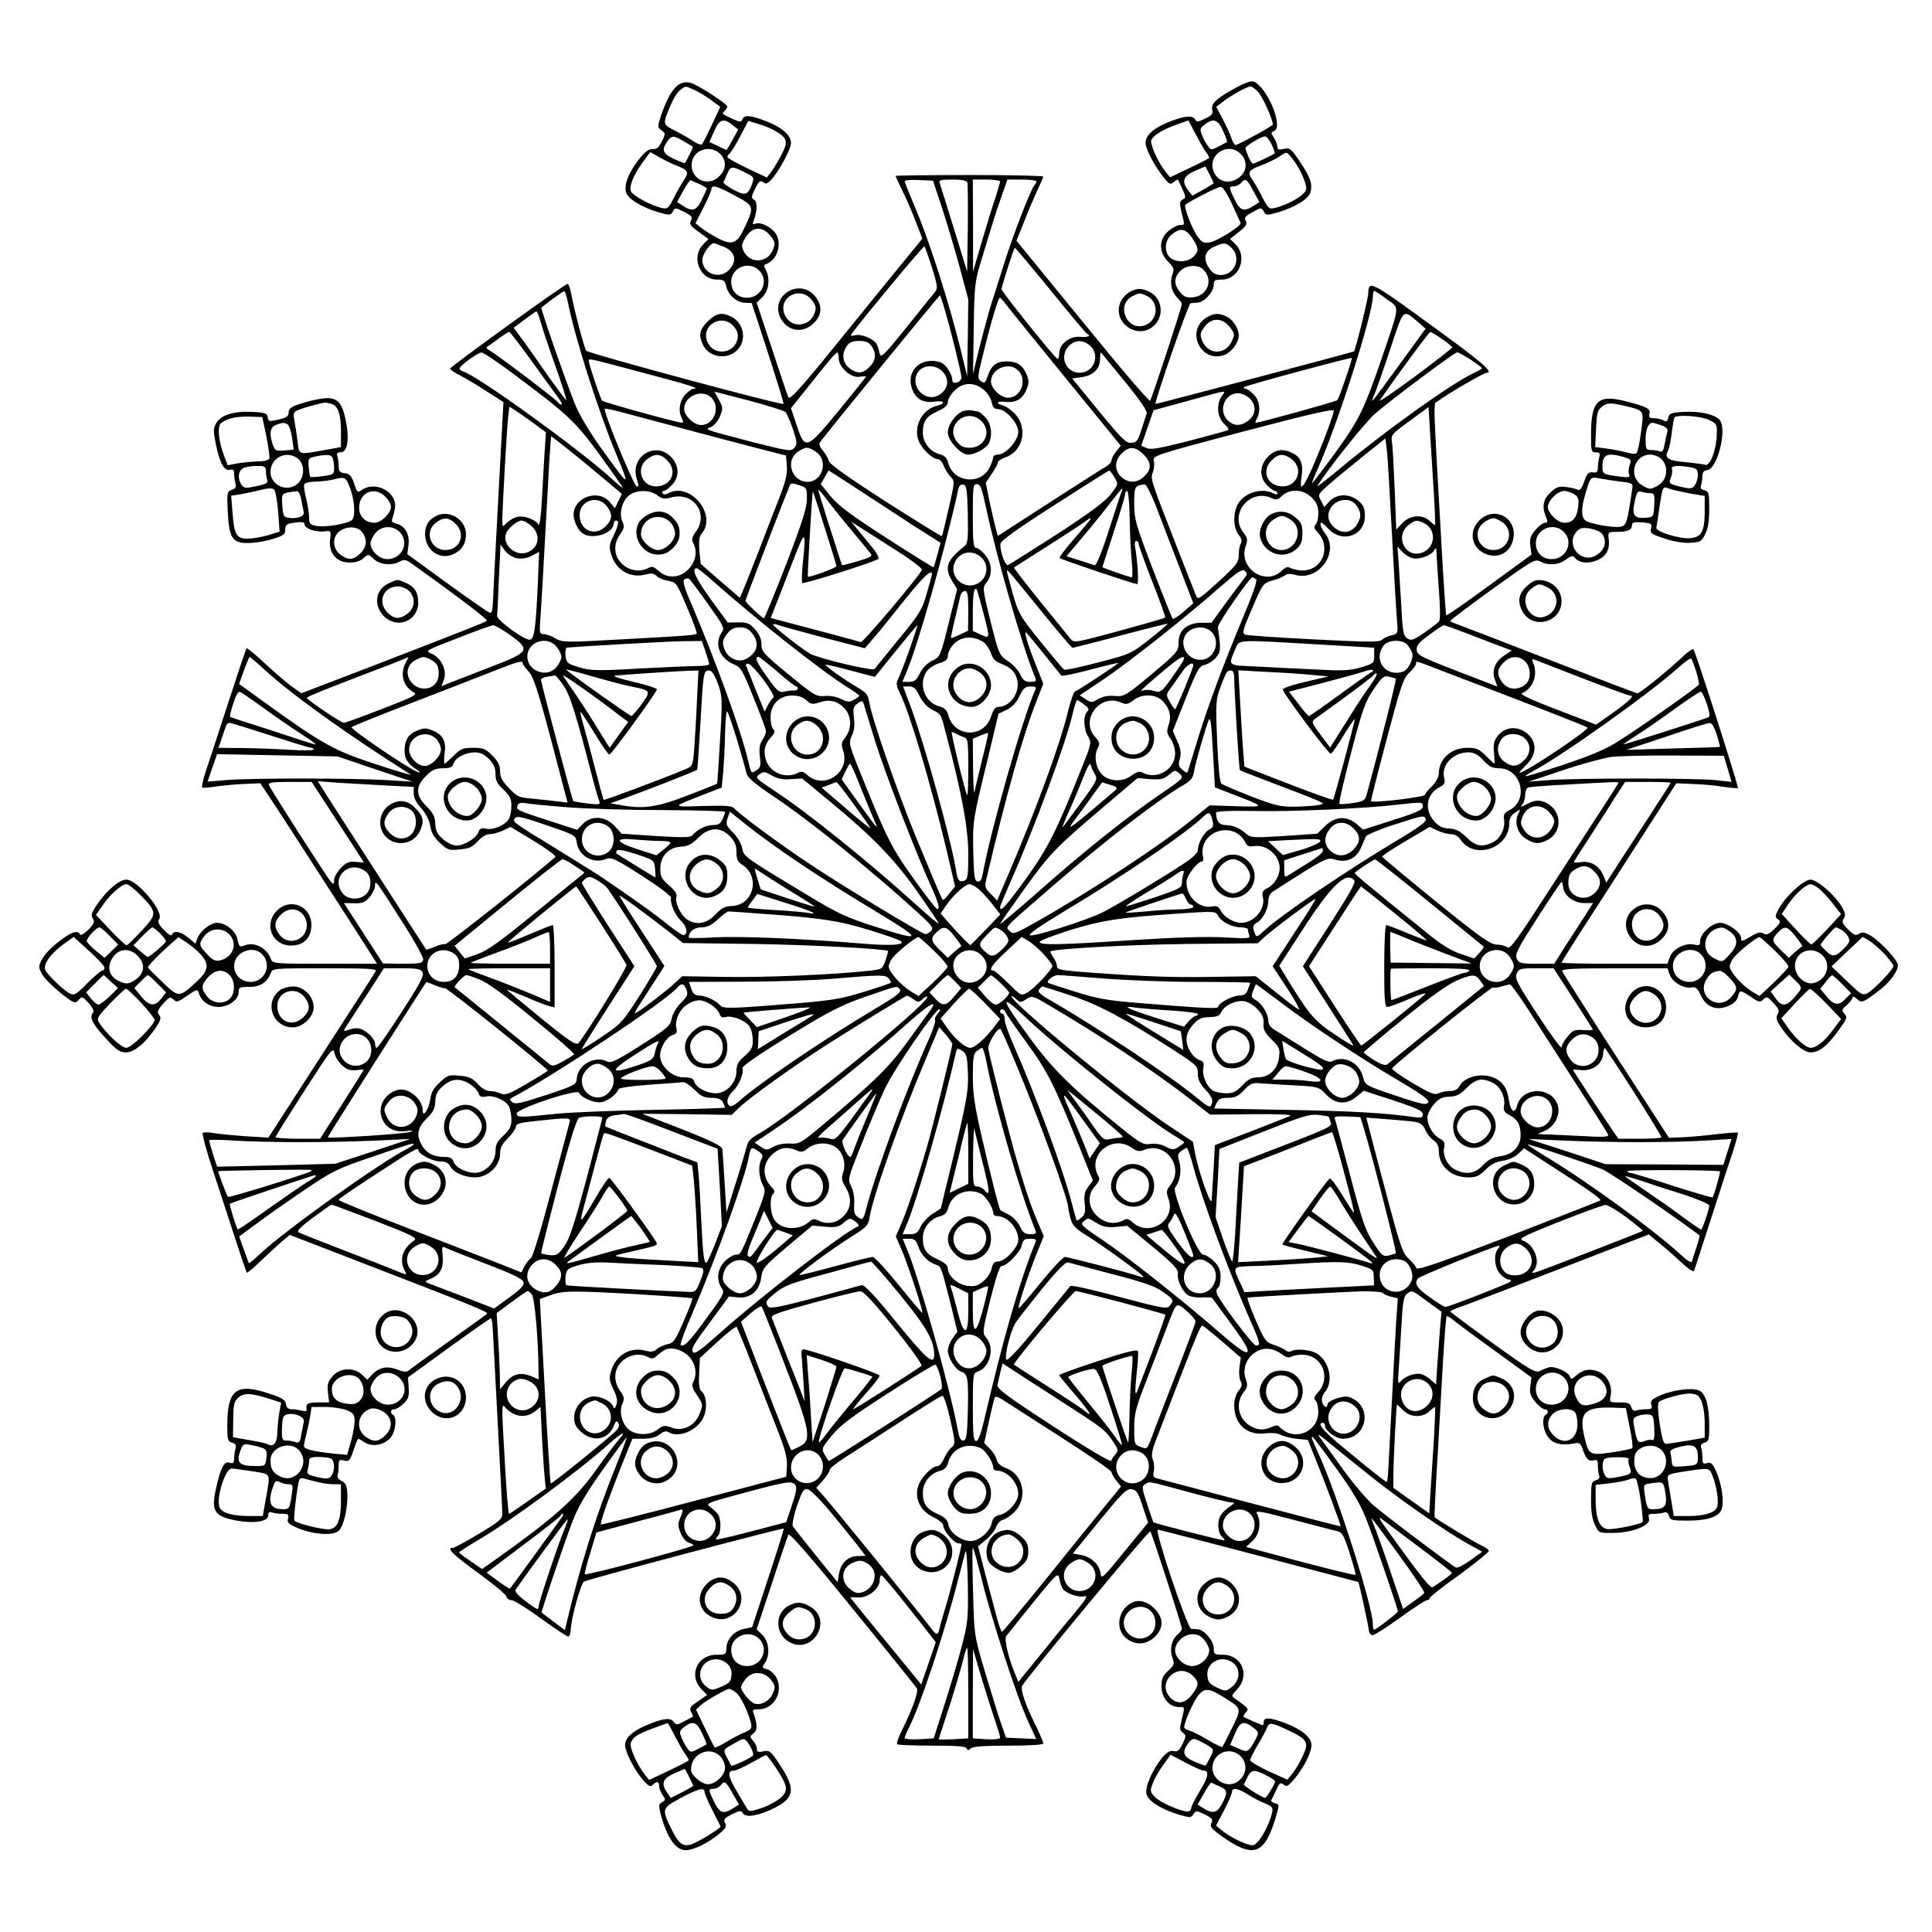 <?xml version="1.0" standalone="no"?>
<!DOCTYPE svg PUBLIC "-//W3C//DTD SVG 20010904//EN"
 "http://www.w3.org/TR/2001/REC-SVG-20010904/DTD/svg10.dtd">
<svg version="1.0" xmlns="http://www.w3.org/2000/svg"
 width="850pt" height="850pt" viewBox="0 0 850 850"
 preserveAspectRatio="xMidYMid meet">
<g transform="translate(0,850) scale(0.1,-0.1)"
fill="#000000" stroke="none">
<path d="M5443 8117 c-88 -47 -116 -72 -110 -99 5 -19 -1 -26 -31 -40 -33 -16
-37 -16 -45 -2 -11 19 -54 13 -125 -17 -61 -26 -92 -56 -92 -88 0 -27 42 -106
83 -156 21 -26 27 -28 41 -16 9 8 18 12 19 10 1 -2 10 -21 19 -41 16 -34 16
-38 1 -46 -14 -8 -14 -16 -5 -55 15 -59 15 -57 -7 -57 -11 0 -33 -12 -50 -26
-43 -36 -44 -93 -2 -135 26 -26 28 -32 19 -57 -13 -35 -4 -76 22 -102 11 -11
20 -23 20 -26 0 -14 -133 -419 -140 -427 -4 -5 -138 152 -297 348 l-291 356
33 82 c17 45 44 107 58 138 15 31 27 59 27 62 0 4 -146 7 -325 7 -179 0 -325
-2 -325 -4 0 -2 14 -31 30 -65 17 -33 43 -94 59 -136 l29 -75 -161 -197 c-88
-109 -219 -269 -290 -357 -92 -111 -132 -154 -138 -145 -4 8 -37 105 -73 216
l-67 201 26 26 c28 28 34 81 14 119 -9 16 -9 22 1 25 44 15 69 76 49 123 -13
33 -69 65 -96 55 -11 -5 -13 -2 -8 11 17 43 18 86 3 94 -14 8 -13 13 4 49 17
33 23 38 35 29 11 -10 18 -8 33 7 34 34 90 137 90 165 0 35 -42 71 -115 98
-66 25 -91 26 -99 6 -5 -13 -10 -13 -43 2 -50 23 -48 22 -35 35 7 7 12 15 12
19 0 12 -133 98 -163 105 -52 12 -88 -28 -128 -142 -17 -52 -17 -54 1 -67 18
-13 19 -15 2 -49 -13 -27 -23 -35 -41 -34 -18 1 -34 -12 -63 -49 -44 -58 -62
-106 -54 -140 7 -29 69 -67 143 -89 50 -14 53 -14 63 3 9 18 11 18 50 -1 33
-17 38 -23 30 -38 -8 -16 -3 -24 34 -50 l43 -32 -23 -23 c-55 -55 -16 -155 60
-155 30 0 35 -4 41 -29 8 -38 46 -72 82 -73 l30 -1 72 -220 c39 -121 70 -221
68 -224 -8 -7 -855 221 -868 234 -8 9 -53 180 -66 251 -4 24 -12 43 -16 43
-11 1 -516 -364 -517 -373 0 -4 19 -17 43 -29 23 -12 76 -43 117 -70 l75 -48
-22 -408 c-12 -224 -23 -434 -24 -466 -2 -45 -5 -57 -16 -52 -8 3 -93 62 -188
131 l-173 126 5 39 c7 46 -15 86 -53 95 -19 5 -23 11 -18 23 4 9 9 30 12 48 9
68 -86 119 -145 78 -20 -14 -22 -13 -35 28 -12 34 -20 43 -41 45 -22 3 -27 8
-27 32 0 16 -3 35 -6 44 -4 11 0 16 14 16 32 0 41 59 21 151 -16 72 -39 93
-98 86 -25 -3 -70 -13 -98 -23 -42 -13 -53 -22 -53 -38 0 -17 -9 -24 -45 -32
-41 -9 -44 -9 -47 10 -3 18 -11 21 -68 24 -82 4 -139 -14 -159 -50 -13 -23
-13 -35 -2 -89 17 -85 37 -122 62 -116 14 4 19 0 19 -16 0 -12 3 -32 6 -44 4
-16 0 -23 -16 -28 -21 -7 -22 -11 -18 -95 6 -118 20 -140 91 -139 28 0 77 8
107 18 47 14 55 20 55 41 0 22 6 26 43 31 31 4 42 2 42 -8 0 -18 48 -35 86
-31 31 4 31 3 26 -37 -6 -59 29 -100 86 -100 26 0 48 7 61 19 21 19 22 19 45
-3 27 -26 80 -31 116 -11 19 10 27 8 55 -12 208 -149 332 -244 327 -249 -8 -7
-71 -32 -516 -204 l-300 -115 -37 26 c-21 14 -74 60 -119 101 -44 42 -83 73
-85 71 -3 -3 -38 -108 -79 -234 -41 -126 -85 -262 -99 -302 -13 -40 -21 -75
-17 -77 4 -2 32 0 62 5 31 4 86 10 124 11 l69 3 37 -55 c34 -51 134 -205 376
-581 l101 -158 -230 0 c-229 0 -230 0 -238 23 -18 47 -71 74 -114 58 -23 -9
-25 -7 -32 25 -7 38 -52 74 -91 74 -28 0 -73 -36 -85 -67 l-9 -25 -31 26 c-33
28 -65 34 -72 14 -2 -8 -16 0 -36 21 -24 25 -29 37 -21 47 25 29 -95 174 -144
174 -31 0 -86 -47 -128 -108 -25 -37 -29 -48 -20 -63 10 -15 6 -23 -20 -50
-18 -17 -34 -27 -36 -20 -6 17 -31 13 -65 -11 -50 -34 -88 -71 -104 -102 -14
-27 -14 -33 3 -63 16 -31 124 -123 144 -123 4 0 13 6 19 14 11 13 17 10 41
-17 20 -23 25 -36 18 -44 -16 -19 0 -50 59 -113 45 -50 61 -60 88 -60 36 0 87
43 132 111 21 32 23 42 13 54 -10 12 -7 21 18 49 26 30 31 32 45 19 13 -14 20
-12 60 16 44 30 46 30 52 11 11 -36 46 -60 86 -60 45 0 89 32 89 65 0 21 4 23
45 23 48 -1 80 19 96 60 8 22 9 22 239 22 189 0 230 -2 223 -13 -4 -8 -112
-175 -240 -373 l-232 -359 -100 6 c-55 4 -118 10 -140 14 -22 4 -44 4 -49 1
-4 -2 15 -76 44 -163 29 -87 73 -223 99 -303 26 -80 49 -147 51 -149 2 -2 30
21 61 51 32 31 74 69 93 86 l35 29 295 -114 c524 -202 581 -226 573 -233 -4
-4 -82 -60 -173 -125 -91 -65 -170 -122 -176 -127 -6 -5 -26 -2 -45 6 -43 18
-81 11 -110 -20 l-23 -24 -23 22 c-37 34 -98 31 -130 -7 -21 -24 -24 -36 -20
-72 l5 -43 -49 0 c-46 0 -55 -6 -50 -34 1 -5 -8 -6 -21 -2 -13 3 -33 6 -45 6
-15 0 -23 7 -25 23 -2 17 -16 27 -68 44 -150 51 -190 22 -190 -140 0 -61 2
-69 21 -74 15 -4 19 -11 15 -27 -3 -11 -6 -31 -6 -44 0 -19 -4 -22 -20 -17
-24 8 -40 -24 -60 -116 -22 -98 -6 -121 92 -139 74 -14 138 -4 138 22 0 14 5
18 16 14 9 -3 29 -6 46 -6 26 0 30 -3 25 -21 -5 -17 3 -24 41 -41 68 -29 157
-36 182 -13 23 21 42 107 38 167 -2 33 -8 45 -26 53 -12 6 -20 16 -17 23 3 8
5 27 5 43 0 26 3 29 24 23 21 -5 26 -1 41 45 9 28 19 51 21 51 3 0 16 -7 29
-16 34 -22 88 -11 115 23 21 27 27 87 10 98 -15 9 -12 25 5 25 9 0 27 11 41
25 21 21 25 33 22 70 l-3 45 179 130 c98 71 182 130 186 130 3 0 7 -21 8 -47
2 -27 11 -214 22 -417 11 -203 20 -381 20 -396 0 -23 -14 -35 -103 -88 -56
-34 -108 -62 -115 -62 -30 0 0 -29 114 -112 65 -47 120 -93 122 -102 2 -9 12
-16 22 -16 11 0 69 -36 129 -80 61 -44 115 -80 121 -80 5 0 10 12 11 28 1 50
44 205 59 214 16 10 873 237 878 233 2 -1 -29 -100 -68 -218 l-71 -216 -34 -7
c-43 -8 -78 -45 -79 -84 -1 -29 -3 -30 -44 -30 -84 0 -124 -90 -67 -150 l26
-27 -40 -28 c-35 -23 -39 -30 -30 -47 6 -11 9 -20 7 -21 -2 -1 -19 -10 -38
-20 -32 -17 -35 -17 -46 -2 -15 20 -50 15 -124 -17 -58 -25 -90 -55 -90 -85 0
-30 40 -108 78 -153 25 -28 33 -33 43 -23 18 18 29 16 29 -5 0 -10 7 -27 15
-39 14 -20 14 -23 -2 -32 -16 -8 -16 -14 -5 -57 27 -99 65 -154 109 -154 34 0
97 31 145 70 31 26 36 35 28 50 -8 15 -3 21 30 38 36 17 41 18 49 4 12 -21 71
-10 141 25 87 45 91 84 19 192 -38 57 -44 62 -70 56 -23 -5 -29 -3 -29 11 0
10 -8 26 -17 36 -15 17 -15 19 2 32 18 13 18 41 0 89 -6 14 -2 17 23 17 67 0
110 76 78 139 -9 17 -27 33 -41 37 -23 6 -24 8 -10 27 24 35 19 94 -10 123
l-26 26 67 201 c36 111 69 208 73 215 5 9 102 -103 282 -325 152 -186 279
-344 283 -351 8 -14 -18 -88 -65 -183 -16 -31 -25 -59 -22 -63 4 -3 73 -6 154
-6 109 0 149 -3 152 -12 4 -10 7 -10 18 0 9 8 57 12 166 12 98 0 153 4 153 10
0 6 -13 36 -28 68 -50 99 -74 170 -65 185 26 44 558 686 564 680 7 -9 139
-415 139 -429 0 -5 -9 -17 -20 -26 -26 -23 -35 -65 -22 -101 10 -27 9 -32 -18
-57 -24 -22 -30 -36 -30 -69 0 -49 34 -91 75 -91 29 0 28 2 14 -56 -10 -39 -9
-47 5 -57 15 -11 15 -15 -1 -49 -14 -29 -22 -36 -39 -32 -15 4 -29 -4 -49 -27
-44 -53 -79 -132 -71 -162 7 -31 67 -68 144 -91 49 -14 53 -14 63 3 11 16 13
16 50 -2 32 -16 37 -22 29 -37 -8 -15 -2 -24 38 -53 146 -106 195 -90 246 81
15 52 15 54 -5 59 -11 3 -18 8 -16 12 2 3 11 23 21 44 15 33 19 37 33 26 13
-12 20 -8 49 26 41 50 74 115 74 148 0 33 -44 69 -115 96 -66 25 -95 27 -95 6
0 -8 -2 -15 -5 -15 -4 0 -75 31 -84 37 -2 1 2 10 10 19 14 17 14 17 -46 60
-19 13 -18 14 8 42 58 61 21 152 -63 152 -37 0 -40 2 -40 29 0 31 -41 80 -69
83 -9 0 -22 2 -30 2 -17 1 -163 436 -147 436 6 0 207 -52 446 -115 239 -63
436 -115 436 -115 3 0 43 -185 46 -210 2 -15 9 -25 18 -24 9 1 63 36 121 78
58 42 111 76 117 76 7 0 12 4 12 9 0 5 58 51 130 102 71 52 129 99 130 105 0
6 -14 17 -31 24 -25 11 -195 113 -207 125 -2 2 4 124 13 271 8 148 20 345 25
438 6 93 12 172 15 175 3 2 15 -5 28 -16 12 -10 95 -72 184 -136 l161 -117 -5
-38 c-4 -31 0 -44 22 -70 15 -18 33 -32 41 -32 16 0 19 -16 4 -25 -19 -12 -11
-73 14 -101 23 -28 61 -35 120 -23 14 3 22 -4 29 -26 14 -43 27 -56 48 -50 16
5 19 1 19 -24 0 -16 3 -36 6 -44 3 -9 -3 -16 -15 -20 -19 -5 -21 -13 -21 -84
0 -54 5 -89 18 -113 17 -35 17 -35 82 -34 85 1 165 34 155 64 -5 17 -2 20 24
20 16 0 36 3 44 6 9 3 16 -3 20 -15 5 -19 13 -21 81 -21 93 0 143 18 152 55 9
37 -2 108 -25 160 -16 36 -23 43 -40 38 -18 -5 -21 -1 -21 25 0 17 -3 37 -6
45 -3 9 3 16 15 20 19 5 21 13 21 74 0 86 -15 140 -42 154 -29 16 -116 5 -173
-20 -39 -17 -45 -24 -40 -41 5 -17 2 -20 -24 -20 -16 0 -36 -3 -44 -6 -9 -3
-16 3 -20 15 -4 17 -13 21 -51 21 -45 0 -45 0 -40 30 9 42 -12 86 -50 104 -37
17 -71 12 -102 -16 -19 -17 -22 -17 -28 -3 -8 21 -70 47 -93 39 -10 -3 -28
-10 -39 -16 -19 -9 -46 7 -207 123 -102 74 -186 136 -186 139 -1 3 27 15 62
27 34 12 230 87 436 167 l375 145 45 -37 c25 -20 70 -59 98 -86 36 -33 54 -44
57 -35 3 8 37 113 76 234 39 121 82 253 96 294 13 41 22 76 20 78 -2 2 -41 -1
-87 -6 -46 -6 -114 -12 -150 -14 l-66 -3 -233 360 c-128 198 -234 366 -237
373 -4 10 42 13 229 13 l234 0 11 -30 c12 -33 66 -62 99 -54 14 3 23 -5 37
-35 24 -52 68 -69 121 -47 23 10 37 23 42 40 8 32 10 32 58 0 34 -24 40 -25
54 -11 14 14 18 13 45 -16 24 -26 27 -35 18 -49 -9 -15 -6 -27 18 -62 41 -59
97 -106 127 -106 37 0 72 27 121 94 39 53 42 60 28 76 -13 15 -13 19 10 38 14
12 25 27 25 33 0 7 8 5 19 -5 22 -20 25 -19 94 33 50 37 87 86 87 115 0 21
-72 99 -117 128 -29 17 -39 19 -54 10 -15 -10 -23 -6 -48 19 -25 25 -29 33
-19 48 9 15 7 25 -10 54 -34 54 -108 117 -137 117 -30 0 -113 -77 -140 -130
-16 -30 -16 -35 -2 -45 13 -9 11 -15 -16 -42 -25 -24 -35 -28 -48 -20 -13 8
-26 5 -53 -11 -44 -26 -46 -26 -46 -8 0 24 -59 66 -92 66 -36 0 -88 -48 -88
-80 0 -19 -4 -21 -25 -16 -38 10 -95 -18 -108 -54 l-11 -30 -233 0 c-128 0
-233 2 -233 5 0 3 73 119 163 257 89 139 203 315 252 392 l90 140 70 -3 c39
-1 99 -6 134 -12 35 -5 65 -8 67 -6 5 5 -186 599 -195 610 -4 4 -28 -12 -52
-36 -60 -57 -184 -157 -195 -157 -5 0 -178 66 -384 146 -206 80 -390 151 -407
157 -18 6 -33 13 -32 16 0 3 84 66 186 140 174 125 186 133 209 121 35 -19 81
-16 113 8 24 18 31 19 40 8 19 -23 58 -27 95 -12 42 17 59 47 54 92 -4 33 -3
34 33 34 49 0 69 8 69 29 0 13 8 15 45 13 41 -4 44 -6 39 -27 -5 -21 1 -25 59
-44 41 -14 84 -21 114 -19 44 3 50 6 65 38 13 24 18 59 18 111 0 70 -2 77 -21
82 -15 4 -20 11 -15 22 3 9 6 27 6 40 0 17 6 25 22 27 44 6 87 178 55 219 -19
25 -85 41 -157 37 -57 -3 -65 -6 -70 -25 -4 -17 -9 -20 -20 -13 -8 5 -27 10
-42 10 -21 0 -25 4 -21 20 6 22 -13 32 -114 57 -113 28 -143 -3 -143 -148 0
-74 1 -79 21 -79 17 0 20 -4 15 -22 -3 -13 -6 -33 -6 -46 0 -18 -5 -23 -22
-20 -19 2 -25 -5 -38 -40 -11 -32 -18 -41 -30 -36 -8 4 -32 9 -52 12 -32 3
-42 -1 -69 -27 -32 -32 -36 -64 -14 -113 5 -13 3 -18 -8 -18 -8 0 -27 -14 -42
-32 -22 -26 -26 -39 -22 -70 l5 -38 -185 -135 c-102 -75 -187 -134 -190 -132
-2 3 -10 119 -18 258 -42 740 -40 668 -19 684 37 29 202 125 214 125 35 0 -19
47 -250 214 -259 189 -269 194 -270 136 0 -21 -56 -249 -63 -256 -3 -3 -872
-233 -873 -231 -6 8 145 442 154 443 7 1 21 2 32 3 28 1 70 48 70 77 0 21 5
24 35 24 77 0 116 100 61 155 l-24 24 39 31 c31 24 37 35 30 48 -8 14 -2 22
30 39 38 21 39 21 49 3 10 -18 13 -18 63 -4 75 22 136 60 143 89 9 37 -1 65
-47 134 -38 57 -44 62 -70 56 -23 -5 -29 -3 -29 10 0 8 -7 26 -15 39 -14 21
-14 24 1 30 41 16 -26 184 -87 216 -11 6 -35 -1 -76 -23z m-2392 -11 c19 -8
53 -28 76 -45 l42 -31 -36 -77 c-20 -43 -40 -82 -44 -87 -4 -5 -20 1 -36 11
-15 11 -52 32 -81 47 -59 30 -58 27 -19 119 11 26 29 54 41 62 25 18 17 18 57
1z m2483 -9 c20 -20 66 -122 66 -145 0 -5 -123 -74 -162 -90 -5 -2 -14 11 -20
30 -6 18 -24 57 -39 85 l-28 53 34 26 c36 27 103 64 118 64 4 0 18 -10 31 -23z
m-2311 -147 l25 -20 -25 -45 c-13 -25 -26 -45 -27 -45 -1 0 -19 8 -38 18 l-37
17 21 48 c23 53 41 59 81 27z m188 -26 c54 -32 58 -47 26 -107 -15 -28 -35
-62 -45 -75 l-18 -23 -87 41 c-48 23 -87 45 -87 49 0 5 6 13 13 19 6 6 27 40
45 75 l34 65 44 -13 c24 -7 58 -21 75 -31z m1845 -6 c15 -29 35 -65 45 -80 11
-14 19 -29 19 -32 0 -3 -39 -23 -86 -45 l-86 -41 -19 23 c-31 37 -70 122 -64
140 9 21 48 46 109 68 28 10 52 18 53 19 2 0 15 -24 29 -52z m125 6 c12 -25
19 -47 17 -49 -1 -1 -18 -10 -36 -19 -32 -17 -34 -17 -47 1 -8 10 -20 31 -26
47 -11 26 -10 31 10 47 38 31 60 24 82 -27z m-2372 -46 c20 -12 37 -22 39 -23
1 -1 -5 -18 -15 -36 -10 -19 -18 -35 -19 -37 0 -1 -22 7 -47 18 -51 23 -58 40
-31 78 19 27 28 27 73 0z m2586 -14 c9 -20 15 -37 13 -39 -8 -7 -88 -45 -95
-45 -7 0 -22 29 -34 68 -2 8 70 52 87 52 7 0 19 -16 29 -36z m-2422 -46 c24
-28 21 -65 -8 -93 -53 -54 -136 -8 -120 66 13 56 89 73 128 27z m2290 0 c26
-30 22 -73 -9 -97 -44 -35 -96 -23 -115 26 -29 76 71 134 124 71z m-2483 -48
c47 -18 52 -29 31 -59 -10 -15 -31 -50 -45 -79 -25 -49 -30 -53 -54 -47 -50
11 -131 56 -137 75 -7 23 13 72 54 128 l32 43 42 -24 c23 -13 58 -30 77 -37z
m2701 38 c36 -42 71 -119 65 -143 -6 -24 -80 -67 -138 -80 -24 -6 -29 -2 -54
47 -14 29 -35 64 -45 79 -22 31 -16 41 41 62 25 9 59 26 75 36 38 25 34 25 56
-1z m-2391 -73 c27 -14 28 -17 19 -44 -18 -50 -31 -54 -83 -25 -26 14 -45 29
-43 33 2 3 10 20 17 38 15 34 21 34 90 -2z m2050 -41 c0 -1 -21 -14 -47 -29
l-47 -26 -18 23 c-31 40 -23 63 29 86 l46 20 19 -36 c10 -20 18 -37 18 -38z
m-2262 -4 c17 -8 32 -17 32 -20 -1 -3 -11 -25 -23 -50 -24 -48 -40 -53 -85
-24 l-23 15 27 50 c15 27 30 48 33 46 3 -2 21 -10 39 -17z m1065 -100 c21 -63
56 -181 78 -261 l39 -146 -2 -169 -3 -169 -23 95 c-55 226 -145 508 -213 664
-21 50 -39 95 -39 99 0 4 28 7 63 5 l62 -3 38 -115z m113 107 c2 -7 3 -98 2
-202 l-3 -190 -23 75 c-50 164 -93 300 -98 315 -5 12 4 15 55 15 41 0 63 -4
67 -13z m144 5 c0 -5 -10 -38 -21 -73 -12 -35 -39 -122 -60 -194 l-38 -130 0
203 -1 202 60 0 c33 0 60 -4 60 -8z m160 0 c0 -4 -4 -12 -9 -17 -16 -17 -96
-224 -135 -350 -21 -66 -41 -131 -46 -145 -13 -36 -50 -172 -71 -260 l-18 -75
3 200 c3 191 4 205 35 305 51 169 61 201 88 278 l25 72 64 0 c35 0 64 -4 64
-8z m954 -42 l27 -49 -23 -15 c-45 -29 -61 -24 -85 24 -27 56 -28 60 -4 60 10
0 24 7 31 15 19 23 25 19 54 -35z m-2280 -21 c86 -46 86 -47 39 -146 -31 -67
-54 -74 -120 -38 -26 14 -58 34 -71 45 l-22 18 35 69 c19 37 35 74 35 81 0 21
25 14 104 -29z m2186 -36 c19 -41 36 -79 38 -84 5 -12 -99 -78 -134 -85 -26
-5 -35 -1 -52 21 -25 31 -65 135 -57 144 14 13 141 79 155 79 9 1 28 -27 50
-75z m-2026 -146 c17 -23 17 -29 6 -57 -24 -59 -103 -61 -129 -3 -10 21 -8 30
9 58 32 51 76 52 114 2z m1851 -4 c30 -45 31 -57 5 -83 -24 -24 -77 -26 -102
-3 -28 25 -24 77 8 102 38 30 60 26 89 -16z m-2062 -38 c52 -22 62 -62 25
-102 -42 -45 -118 -17 -118 44 0 24 34 73 51 73 3 0 22 -7 42 -15z m2235 -5
c45 -42 15 -120 -47 -120 -22 0 -36 8 -51 30 -29 41 -20 77 23 95 43 19 50 18
75 -5z m-1318 -86 c22 -70 26 -92 17 -104 -7 -9 -64 -80 -127 -158 -109 -135
-115 -140 -121 -113 -3 15 -9 33 -13 39 -14 22 -68 44 -93 37 -23 -5 -24 -4
-11 13 43 59 311 382 315 378 3 -2 17 -44 33 -92z m522 -101 c84 -104 156
-189 160 -191 21 -9 4 -17 -30 -14 -46 4 -92 -32 -92 -73 0 -14 -3 -25 -7 -24
-10 0 -248 298 -247 307 5 26 55 182 59 182 2 0 73 -84 157 -187z m-1282 87
c45 -45 11 -120 -53 -120 -42 0 -70 29 -70 70 0 63 78 95 123 50z m1954 4 c46
-45 19 -116 -46 -122 -29 -2 -40 2 -57 24 -27 34 -27 62 1 91 25 27 79 31 102
7z m-2794 -151 c30 -150 131 -468 210 -658 62 -150 61 -151 -45 -5 -62 84
-111 165 -132 214 -35 83 -155 427 -151 432 14 14 95 73 100 73 4 1 12 -25 18
-56z m3601 21 c58 -42 59 -21 -18 -249 -82 -239 -103 -282 -210 -429 -54 -74
-99 -133 -100 -132 -2 2 10 32 26 67 86 192 241 677 241 755 0 13 3 24 6 24 4
0 28 -16 55 -36z m-1946 -41 c27 -89 75 -286 75 -304 0 -9 -9 -19 -20 -22 -13
-3 -20 0 -20 9 0 28 -30 73 -52 80 -88 28 -157 -41 -123 -123 17 -40 48 -57
96 -50 45 6 53 -7 12 -18 -64 -15 -104 -88 -83 -150 12 -36 61 -85 86 -85 8 0
19 -12 25 -27 6 -16 19 -37 30 -49 20 -21 20 -22 -7 -140 -15 -65 -28 -121
-30 -123 -2 -2 -113 67 -248 153 -171 110 -246 164 -250 179 -3 12 -15 32 -26
45 -12 13 -18 27 -13 35 11 19 524 647 528 647 2 0 11 -26 20 -57z m270 19
c11 -15 129 -161 263 -325 l243 -298 -21 -26 c-11 -14 -20 -32 -20 -39 0 -7
-10 -18 -21 -25 -12 -6 -124 -78 -250 -159 l-229 -148 -10 36 c-5 20 -17 73
-27 118 l-16 80 26 39 c15 22 27 44 27 50 0 6 16 17 36 24 77 28 97 131 38
192 -16 16 -39 32 -51 35 -35 9 -27 20 11 16 45 -5 75 12 92 54 12 29 12 39 0
68 -17 40 -42 56 -88 56 -44 0 -66 -17 -82 -63 -11 -33 -14 -35 -30 -24 -16
12 -16 18 9 117 36 148 67 250 74 250 3 0 15 -13 26 -28z m-2047 -76 c6 -25
36 -113 65 -195 30 -83 51 -151 48 -151 -3 1 -36 45 -74 98 -37 53 -87 125
-112 159 l-45 61 48 36 c26 19 49 36 52 36 3 0 11 -20 18 -44z m3861 -3 l33
-29 -101 -139 c-151 -207 -144 -199 -122 -145 10 25 42 116 70 202 58 174 52
168 120 111z m-3908 -160 c46 -65 99 -137 116 -160 18 -24 29 -43 24 -43 -6 0
-13 5 -17 11 -6 11 -265 207 -301 228 -16 10 -16 12 -3 20 8 5 30 21 49 35 19
14 38 26 41 26 4 0 44 -53 91 -117z m4014 85 c25 -17 45 -34 44 -37 0 -3 -75
-61 -166 -129 -92 -68 -160 -114 -152 -103 84 122 216 300 221 300 4 1 28 -13
53 -31z m-2511 -30 c23 -32 20 -65 -9 -93 -30 -30 -54 -31 -89 -4 -30 24 -34
63 -10 97 11 16 25 22 54 22 29 0 43 -6 54 -22z m963 0 c45 -42 15 -118 -47
-118 -61 0 -91 72 -48 117 27 29 65 29 95 1z m-2534 -126 c238 -178 268 -206
377 -355 55 -76 100 -140 100 -143 0 -3 -26 18 -57 47 -138 125 -578 443 -644
464 -11 4 -19 11 -17 15 5 14 81 69 96 69 8 1 73 -43 145 -97z m1427 72 c0
-39 53 -87 90 -82 17 3 30 3 30 1 0 -1 -52 -67 -116 -145 -145 -177 -152 -180
-188 -72 l-26 78 33 41 c122 154 163 204 170 204 4 1 7 -11 7 -25z m1259 -103
c64 -78 100 -130 96 -140 -40 -127 -40 -126 -67 -129 -23 -3 -40 14 -144 140
l-117 143 43 6 c51 7 80 37 80 82 0 17 2 28 4 26 2 -2 49 -60 105 -128z m1521
97 c27 -18 50 -35 50 -38 0 -3 -19 -13 -41 -24 -92 -42 -392 -257 -588 -421
-57 -47 -99 -80 -95 -73 44 72 212 283 255 319 79 68 349 269 360 269 5 0 32
-15 59 -32z m-550 -83 c-16 -49 -33 -92 -37 -96 -7 -6 -341 -99 -358 -99 -3 0
-1 9 5 19 18 34 12 80 -15 106 -13 14 -30 25 -36 25 -7 0 -9 3 -5 7 7 7 469
132 474 128 1 -1 -11 -42 -28 -90z m-3091 25 c205 -54 255 -70 222 -70 -6 0
-23 -12 -36 -26 -26 -29 -32 -72 -15 -105 6 -11 7 -19 1 -19 -20 0 -345 90
-352 97 -7 8 -59 162 -59 176 0 11 0 11 239 -53z m1324 -2 c26 -34 15 -75 -24
-97 -50 -28 -112 21 -100 79 11 56 88 66 124 18z m327 12 c41 -41 12 -120 -45
-120 -32 0 -75 41 -75 71 0 57 79 90 120 49z m-152 -85 c16 -13 32 -38 35 -55
5 -22 12 -30 28 -30 34 0 89 -62 89 -100 0 -38 -55 -100 -89 -100 -12 0 -21
-5 -21 -11 0 -6 -7 -26 -15 -44 -39 -81 -160 -69 -183 18 -6 23 -16 33 -39 39
-42 11 -73 52 -73 95 0 50 16 72 66 94 31 14 44 26 44 40 0 11 13 34 29 50 38
38 87 39 129 4z m-872 -98 c6 -7 21 -41 33 -76 19 -59 19 -66 5 -82 -14 -16
-25 -14 -187 27 -213 56 -208 54 -179 65 13 5 30 26 39 46 15 36 14 40 -4 74
l-20 36 151 -39 c83 -22 156 -45 162 -51z m1920 71 c-26 -36 -21 -95 10 -123
19 -18 23 -26 13 -29 -8 -3 -86 -24 -173 -47 -127 -32 -164 -39 -182 -30 l-23
10 27 78 27 78 150 41 c182 50 169 49 151 22z m-2246 -8 c41 -41 12 -120 -45
-120 -32 0 -75 41 -75 71 0 57 79 90 120 49z m2367 -2 c31 -29 30 -71 -3 -97
-34 -27 -64 -27 -92 -1 -44 42 -15 120 45 120 15 0 37 -10 50 -22z m-4041 -24
c31 -8 44 -45 44 -123 l0 -68 -77 -14 c-113 -20 -107 -22 -114 41 -4 30 -10
71 -14 91 -6 33 -4 37 22 47 22 9 81 25 113 31 3 0 15 -2 26 -5z m5714 -15
c62 -16 63 -17 50 -110 -6 -46 -15 -88 -20 -93 -4 -4 -23 -3 -42 3 -18 5 -57
13 -86 17 l-54 7 4 79 c3 69 6 83 26 99 24 19 42 18 122 -2z m-4821 -72 l53
-39 -6 -87 c-3 -47 -8 -142 -12 -210 -4 -75 -10 -118 -15 -109 -13 23 -65 41
-94 34 -14 -4 -34 -15 -45 -26 -20 -20 -20 -20 -20 13 0 48 20 405 26 455 l5
43 27 -17 c15 -10 51 -35 81 -57z m706 -36 c105 -28 238 -63 297 -78 l106 -27
4 -47 c2 -36 -6 -69 -34 -141 -20 -51 -62 -158 -92 -238 -31 -80 -62 -157 -69
-173 l-12 -27 -86 74 -86 75 -6 58 c-3 41 -1 63 9 74 72 82 -49 231 -146 179
-13 -7 -21 -7 -25 0 -3 5 -1 10 5 10 6 0 22 11 35 25 36 35 34 88 -4 126 -68
68 -177 1 -151 -92 12 -41 12 -39 1 -39 -11 0 -141 313 -141 341 0 4 46 -6
103 -22 56 -15 188 -50 292 -78z m2753 -77 c-63 -158 -95 -207 -82 -125 9 56
-2 88 -36 106 -44 23 -78 19 -111 -14 -38 -38 -40 -91 -4 -126 13 -14 29 -25
35 -25 5 0 10 -5 10 -10 0 -7 -6 -7 -19 0 -50 26 -130 1 -156 -50 -21 -41 -19
-102 4 -132 13 -16 17 -29 10 -39 -5 -8 -9 -30 -9 -50 0 -33 -8 -44 -90 -119
-87 -79 -90 -81 -99 -58 -5 12 -36 93 -70 178 -131 335 -130 331 -119 362 6
16 8 39 4 51 -5 22 6 26 392 128 281 74 398 101 400 93 2 -7 -25 -84 -60 -170z
m500 -189 c5 -77 7 -142 6 -144 -2 -2 -10 4 -19 13 -36 36 -92 32 -130 -10
l-22 -24 -7 177 c-4 98 -9 192 -12 209 -5 30 -1 35 78 92 l83 61 7 -117 c4
-64 11 -180 16 -257z m-5136 245 c9 -47 15 -91 13 -97 -3 -8 -23 -13 -52 -13
-26 -1 -67 -5 -90 -9 l-41 -8 -16 41 c-25 66 -31 130 -13 145 25 20 68 30 127
28 l54 -2 18 -85z m6348 72 c33 -16 35 -19 33 -66 -2 -67 -30 -139 -51 -131
-8 3 -48 8 -88 12 -76 6 -93 18 -75 51 5 9 12 44 16 77 4 33 9 63 12 68 8 14
118 7 153 -11z m-6254 -20 c6 -4 15 -30 19 -58 l7 -52 -41 -4 c-37 -3 -41 -1
-51 26 -16 48 -12 76 13 86 28 11 39 12 53 2z m6043 -3 c22 -8 30 -16 27 -28
-3 -9 -8 -33 -12 -54 -5 -28 -10 -37 -21 -33 -8 3 -26 6 -39 6 -22 0 -24 4
-24 48 0 43 12 72 31 72 3 0 20 -5 38 -11z m-4797 -116 c47 -38 116 -95 154
-127 l70 -59 -15 -31 -16 -32 -23 28 c-45 53 -142 27 -157 -41 -7 -34 15 -85
44 -101 45 -24 131 6 131 46 0 8 5 14 10 14 15 0 12 -19 -11 -68 -19 -38 -20
-49 -10 -81 20 -69 84 -106 149 -89 26 7 38 6 52 -7 9 -9 33 -18 52 -21 33 -6
36 -10 81 -117 26 -60 45 -112 42 -115 -6 -7 -55 -10 -350 -26 -229 -13 -241
-12 -271 5 -17 11 -40 19 -51 19 -18 0 -20 6 -17 48 4 41 20 334 40 700 4 67
8 122 9 122 2 0 41 -30 87 -67z m3612 -363 c9 -173 19 -343 22 -376 5 -61 5
-62 -23 -69 -15 -3 -35 -12 -43 -20 -12 -11 -64 -10 -300 2 -157 8 -292 17
-302 21 -14 6 -10 21 31 116 46 107 47 109 89 122 24 6 48 17 56 23 8 7 23 8
44 2 103 -30 197 99 132 182 -18 23 -26 47 -16 47 3 0 18 -13 34 -30 62 -61
157 -25 157 60 0 34 -6 47 -28 66 -39 33 -95 33 -127 -1 l-24 -26 -14 28 c-14
26 -14 28 29 66 24 22 91 77 149 124 l105 84 7 -53 c3 -29 13 -195 22 -368z
m-2530 359 c51 -40 23 -129 -41 -129 -67 0 -99 88 -47 129 15 12 34 21 44 21
10 0 29 -9 44 -21z m1437 -8 c35 -36 37 -64 4 -96 -30 -31 -71 -32 -102 -3
-31 29 -30 72 2 103 32 33 60 31 96 -4z m-3730 -12 c47 -25 42 -105 -8 -128
-47 -22 -103 12 -103 62 0 58 60 94 111 66z m163 -5 c3 -9 6 -28 6 -44 0 -26
-3 -29 -51 -35 -27 -4 -52 -5 -54 -3 -2 2 -5 21 -7 43 -3 37 -1 40 27 46 52
11 73 10 79 -7z m1471 -9 c48 -47 19 -115 -49 -115 -64 0 -90 79 -40 119 35
27 59 26 89 -4z m2749 4 c52 -41 25 -119 -41 -119 -67 0 -96 68 -48 115 30 30
54 31 89 4z m1458 11 c34 -10 36 -13 28 -35 -5 -14 -7 -32 -3 -41 6 -15 0 -16
-47 -10 -66 9 -70 11 -70 41 0 56 19 65 92 45z m168 -10 c30 -30 27 -83 -6
-109 -15 -12 -34 -21 -44 -21 -10 0 -29 9 -44 21 -52 41 -23 129 44 129 17 0
39 -9 50 -20z m-6140 -54 c0 -13 3 -31 6 -39 4 -11 -7 -18 -48 -26 -47 -10
-54 -10 -65 6 -18 24 -16 60 5 72 9 6 36 11 60 11 38 0 42 -2 42 -24z m6269
18 c25 -5 31 -11 31 -33 0 -15 -6 -35 -13 -45 -12 -17 -19 -18 -65 -7 -49 12
-51 14 -41 39 5 14 8 31 5 39 -6 14 29 17 83 7z m-3666 -96 c70 -46 180 -117
245 -160 l120 -76 -14 -53 c-8 -28 -15 -53 -17 -55 -1 -1 -94 56 -205 128
-158 102 -212 142 -247 184 l-44 54 17 30 c9 16 17 30 18 30 1 0 58 -37 127
-82z m1130 52 c18 -29 18 -30 -15 -73 -24 -32 -88 -80 -237 -177 -113 -72
-210 -134 -216 -136 -12 -5 -35 58 -34 92 0 14 68 63 237 171 130 84 239 152
242 153 3 0 14 -13 23 -30z m-3367 -37 c24 -55 30 -136 12 -151 -21 -17 -116
-33 -155 -26 -29 5 -33 10 -33 38 0 17 -6 54 -13 82 -7 28 -11 56 -9 62 2 7
24 13 50 13 26 1 61 5 77 9 51 13 56 11 71 -27z m5594 18 c48 -5 55 -9 52 -26
-23 -156 -26 -166 -51 -172 -29 -7 -138 12 -157 28 -18 15 -18 53 2 120 22 72
21 72 63 64 20 -4 61 -10 91 -14z m-3580 -76 c0 -39 -20 -102 -91 -287 -51
-131 -95 -238 -98 -238 -9 1 -81 69 -81 77 0 6 136 361 173 453 8 19 17 42 20
51 5 14 11 15 41 5 35 -11 36 -12 36 -61z m708 -67 c2 -108 0 -129 -14 -140
-80 -64 -91 -95 -54 -156 l21 -34 -37 -149 c-37 -148 -37 -149 -73 -166 -22
-11 -43 -32 -54 -55 -15 -31 -24 -38 -48 -38 l-29 0 16 38 c49 110 174 551
229 805 4 20 11 27 23 25 15 -3 17 -20 20 -130z m81 25 c45 -213 160 -613 216
-745 6 -15 2 -18 -22 -18 -23 0 -32 7 -44 32 -8 18 -32 45 -54 59 -39 27 -40
28 -77 175 -36 147 -36 148 -17 172 27 35 24 84 -7 121 -14 17 -32 31 -40 31
-11 0 -14 26 -14 140 0 129 1 140 18 140 15 0 22 -18 41 -107z m745 15 c19
-51 65 -169 101 -263 l65 -169 -42 -37 c-24 -21 -46 -34 -49 -31 -3 4 -43 103
-88 220 -75 197 -81 219 -81 287 0 75 2 79 46 84 7 0 28 -41 48 -91z m-3860
-30 l6 -87 -52 -16 c-28 -8 -69 -15 -89 -15 -49 0 -59 18 -66 115 l-6 74 39 6
c21 4 62 12 89 19 35 9 53 9 61 2 6 -6 14 -50 18 -98z m6211 81 l65 -11 0 -67
c0 -90 -14 -115 -66 -119 -46 -3 -150 29 -147 46 2 6 7 44 13 84 15 100 15
100 44 88 14 -5 55 -14 91 -21z m-3697 -152 c42 -51 83 -100 90 -109 12 -15 6
-19 -54 -37 -38 -11 -68 -19 -69 -18 -9 22 -105 325 -105 331 0 5 14 -10 30
-32 17 -23 65 -84 108 -135z m1199 166 c-3 -5 -28 -81 -57 -171 -32 -101 -57
-162 -64 -159 -6 2 -36 12 -68 22 l-56 18 77 91 c42 50 96 117 120 149 24 31
45 57 48 57 2 0 2 -3 0 -7z m-3612 -40 c4 -21 9 -46 11 -55 6 -19 -27 -32 -67
-26 -21 3 -24 9 -27 55 -3 56 -6 53 65 62 7 0 15 -16 18 -36z m370 12 c14 -13
25 -33 25 -45 0 -28 -43 -70 -72 -70 -40 0 -68 27 -68 66 0 68 68 97 115 49z
m1197 6 c20 -16 30 -18 63 -9 97 25 165 -73 106 -152 -17 -24 -19 -34 -11 -49
19 -36 12 -79 -19 -113 -37 -42 -96 -46 -134 -9 -21 18 -29 21 -45 12 -61 -33
-143 13 -145 82 -1 23 7 47 21 66 18 25 20 34 11 55 -17 35 -3 91 28 116 33
26 92 26 125 1z m737 -145 c28 -88 51 -162 51 -167 0 -7 -121 -52 -126 -46 -1
1 3 86 9 189 6 103 12 186 13 185 2 -1 26 -74 53 -161z m1341 47 c1 -65 5
-151 9 -190 4 -40 4 -73 1 -73 -10 0 -130 42 -130 45 0 1 23 71 50 155 28 84
50 158 50 166 0 8 4 14 9 14 5 0 10 -53 11 -117z m801 88 c22 -22 29 -39 29
-68 0 -22 -5 -44 -12 -51 -9 -9 -7 -17 9 -34 62 -66 21 -168 -67 -168 -17 0
-40 5 -50 10 -15 8 -24 6 -40 -10 -71 -71 -192 9 -160 106 10 29 9 37 -9 60
-65 82 27 196 123 153 20 -10 28 -8 47 10 35 32 93 29 130 -8z m1156 14 c18
-12 20 -22 16 -57 -6 -47 -24 -68 -60 -68 -30 0 -73 42 -73 70 0 28 43 70 72
70 13 0 33 -7 45 -15z m336 5 c15 0 18 -8 15 -52 -3 -53 -3 -53 -39 -56 -50
-4 -60 12 -47 72 9 42 13 47 32 42 11 -3 29 -6 39 -6z m-4594 -56 c27 -35 26
-59 -4 -89 -47 -48 -115 -19 -115 49 0 64 79 90 119 40z m3293 9 c25 -29 29
-53 13 -82 -22 -44 -67 -54 -103 -23 -32 26 -37 63 -12 95 26 32 78 37 102 10z
m-1174 -80 c-8 -10 -40 -48 -73 -86 -32 -37 -56 -70 -53 -72 6 -7 329 -115
341 -115 8 0 2 101 -9 163 -3 16 -1 27 5 27 6 0 11 -6 11 -14 0 -7 27 -82 60
-166 33 -84 59 -155 56 -157 -2 -3 -94 -29 -203 -59 -192 -52 -198 -53 -213
-35 -8 11 -69 85 -134 165 -65 81 -117 148 -115 149 2 2 67 43 144 92 77 49
151 97 164 107 30 23 38 23 19 1z m-2460 -9 c52 -36 49 -101 -7 -124 -55 -22
-118 39 -92 89 12 22 49 51 66 51 6 0 21 -7 33 -16z m3936 5 c56 -26 53 -105
-4 -129 -78 -32 -129 75 -58 124 27 19 30 19 62 5z m-2331 -114 c70 -44 125
-85 123 -92 -11 -27 -259 -321 -269 -318 -10 4 -221 60 -354 95 l-42 11 20 52
c12 29 45 115 75 192 58 151 62 150 45 -13 -4 -40 -4 -75 -1 -77 8 -5 322 94
334 106 5 5 -7 28 -30 55 -21 26 -50 61 -64 78 l-25 31 31 -20 c17 -11 88 -56
157 -100z m-2339 73 c23 -32 20 -65 -9 -93 -30 -30 -54 -31 -89 -4 -28 22 -35
64 -13 91 27 34 89 37 111 6z m166 0 c42 -46 8 -118 -56 -118 -35 0 -74 37
-74 70 0 10 9 29 21 44 27 34 79 36 109 4z m5120 2 c45 -45 11 -120 -53 -120
-42 0 -70 29 -70 70 0 63 78 95 123 50z m168 -8 c25 -32 12 -76 -29 -97 -67
-35 -133 51 -82 107 14 15 25 18 58 13 22 -4 46 -14 53 -23z m-4774 -108 c22
-4 44 0 66 11 l32 17 -6 -144 c-9 -193 -15 -235 -33 -242 -19 -8 -149 86 -146
105 1 8 5 81 8 164 l7 149 20 -27 c11 -15 33 -29 52 -33z m3941 0 c30 -7 81
12 95 35 8 13 9 12 10 -9 0 -14 5 -85 10 -159 7 -88 7 -137 1 -145 -6 -7 -35
-29 -65 -50 -47 -32 -57 -36 -74 -25 -17 11 -21 28 -26 128 -4 64 -9 152 -12
196 l-6 80 21 -22 c12 -13 33 -26 46 -29z m-1898 4 c39 -36 26 -100 -24 -119
-58 -22 -116 36 -94 93 19 50 78 63 118 26z m-1173 -111 c185 -164 475 -393
588 -463 27 -16 48 -32 48 -35 0 -3 -11 -11 -24 -18 -19 -11 -29 -10 -56 4
-20 10 -48 15 -72 13 -37 -3 -46 2 -159 95 -110 90 -119 101 -119 132 0 24 -9
45 -28 66 -24 27 -35 31 -74 31 l-46 -1 -77 105 c-66 92 -85 134 -59 134 4 0
39 -28 78 -63z m2338 29 c-5 -6 -41 -55 -81 -108 l-71 -98 -45 0 c-62 0 -100
-33 -100 -87 0 -38 -4 -43 -118 -139 -115 -96 -121 -99 -163 -96 -28 3 -53 -2
-73 -14 -28 -16 -31 -16 -55 0 l-26 17 102 68 c114 77 360 271 512 405 79 69
101 84 112 75 9 -7 11 -16 6 -23z m-893 -164 c68 -84 126 -152 130 -152 3 0
99 24 211 54 113 30 206 53 207 52 2 -2 -34 -32 -79 -68 -81 -64 -86 -66 -225
-102 -78 -21 -146 -35 -151 -32 -5 3 -52 58 -104 123 -90 111 -97 123 -122
210 -14 50 -26 95 -26 100 1 10 1 9 159 -185z m-489 171 c0 -5 -11 -43 -23
-85 -20 -70 -31 -89 -122 -199 -55 -67 -103 -127 -107 -132 -7 -11 -243 45
-284 67 -31 17 -163 120 -163 128 -1 4 10 3 23 -2 14 -5 105 -30 203 -56 l178
-46 37 43 c21 24 82 99 135 166 85 106 124 143 123 116z m-986 -129 c71 -100
75 -107 61 -127 -34 -49 -9 -114 54 -140 31 -13 38 -25 87 -148 30 -73 54
-139 54 -146 0 -8 -7 -25 -16 -39 -12 -18 -15 -38 -11 -72 5 -41 3 -50 -15
-61 -24 -15 -22 -17 -37 44 -30 128 -141 434 -247 683 -35 80 -42 107 -33 113
7 4 16 6 20 3 4 -2 42 -52 83 -110z m2412 108 c7 -5 -12 -61 -57 -168 -90
-215 -162 -410 -206 -558 -20 -66 -38 -123 -39 -125 -2 -2 -12 4 -23 13 -16
14 -18 23 -10 48 6 24 4 42 -11 76 l-20 46 56 142 c52 130 60 144 85 149 16 4
38 19 50 33 20 27 21 34 7 132 -2 15 140 220 152 220 3 0 10 -4 16 -8z m-1201
-143 c32 -122 32 -120 -10 -101 l-35 16 0 86 c0 76 5 108 17 97 2 -2 14 -46
28 -98z m-65 4 l-1 -88 -36 -17 c-20 -10 -38 -16 -39 -15 -2 2 16 81 41 185 3
12 12 22 20 22 12 0 15 -17 15 -87z m-2014 -108 c90 -65 84 -74 -92 -141 -76
-30 -155 -60 -175 -68 l-37 -15 11 29 c15 40 -12 96 -54 114 -30 13 -29 13
113 68 79 31 149 57 157 57 7 1 42 -19 77 -44z m1755 -64 c-21 -59 -44 -118
-50 -129 -9 -17 -8 -29 7 -59 44 -87 135 -394 207 -695 l37 -158 -24 -29 c-12
-17 -25 -30 -28 -30 -5 -1 -13 18 -127 293 -79 194 -187 506 -198 573 -6 37
-12 45 -53 69 -58 34 -144 95 -140 100 2 1 52 -10 110 -26 l107 -28 92 114
c51 63 94 114 95 114 2 0 -14 -49 -35 -109z m2451 73 c51 -20 117 -45 146 -56
l53 -20 -33 -22 c-41 -27 -56 -66 -41 -106 6 -17 11 -30 10 -30 -1 0 -81 31
-177 68 -158 61 -175 70 -177 92 -2 20 9 33 55 67 31 23 60 42 64 42 3 1 48
-15 100 -35z m-3143 0 c34 -44 24 -86 -27 -113 -31 -17 -75 1 -91 35 -16 35
-14 48 10 78 15 19 30 26 54 26 24 0 39 -7 54 -26z m2021 6 c43 -43 12 -123
-49 -123 -66 0 -101 84 -52 125 30 24 76 23 101 -2z m-735 -100 c38 -47 71
-88 74 -92 4 -4 61 8 129 26 67 18 122 31 122 29 0 -4 -175 -120 -190 -125 -6
-2 -19 -39 -30 -83 -35 -146 -137 -426 -262 -718 l-51 -119 -28 29 c-26 26
-28 31 -19 68 91 384 161 631 221 783 l29 74 -34 86 c-38 95 -54 153 -39 137
5 -5 40 -48 78 -95z m-268 55 c11 -8 26 -30 33 -49 8 -25 20 -37 42 -45 45
-16 67 -39 74 -76 10 -56 -33 -115 -84 -115 -13 0 -22 -12 -31 -40 -30 -99
-163 -96 -189 4 -6 22 -16 32 -39 38 -64 17 -94 97 -57 153 9 14 34 30 55 37
29 8 39 17 39 32 0 12 8 31 18 43 33 43 89 50 139 18z m-1878 -21 c12 -15 21
-34 21 -44 0 -10 -9 -29 -21 -44 -40 -51 -129 -20 -129 46 0 65 88 94 129 42z
m655 -21 c9 -26 16 -50 16 -55 0 -4 -21 -8 -47 -8 -27 0 -142 -5 -258 -11
-189 -11 -216 -10 -266 5 -53 16 -57 19 -61 51 -2 20 1 35 7 36 71 6 441 27
507 28 l86 1 16 -47z m2691 32 c138 -8 250 -14 251 -15 0 0 0 -15 0 -34 0 -33
-2 -35 -58 -52 -48 -14 -79 -16 -185 -10 -71 3 -188 9 -261 13 -148 7 -139 0
-106 80 17 40 -1 39 359 18z m397 -2 c8 -10 18 -26 21 -36 8 -22 -16 -72 -38
-81 -75 -28 -135 47 -89 112 19 28 83 31 106 5z m-5024 -113 c115 -106 374
-291 638 -457 11 -6 -57 13 -150 44 -185 60 -237 89 -488 270 l-116 84 21 59
c12 33 24 60 25 60 2 0 34 -27 70 -60z m616 33 c-25 -49 -10 -103 35 -128 20
-10 7 -18 -136 -73 -87 -34 -163 -62 -170 -62 -13 0 -162 101 -163 110 0 5 88
40 310 125 52 19 104 40 115 45 11 5 21 9 22 9 1 1 -5 -11 -13 -26z m109 16
c30 -16 37 -28 37 -65 0 -66 -82 -87 -123 -32 -25 34 -15 76 23 95 31 16 36
16 63 2z m1527 -54 c41 -36 78 -65 83 -65 4 0 7 -4 7 -9 0 -6 -8 -9 -17 -9
-10 1 -29 -1 -43 -5 -22 -5 -31 2 -76 66 -47 65 -56 88 -36 87 4 -1 41 -30 82
-65z m1787 51 c-3 -8 -27 -43 -52 -79 -45 -62 -49 -65 -77 -57 -16 5 -37 6
-46 3 -22 -8 -14 0 81 81 77 65 104 80 94 52z m1503 -6 c28 -28 27 -84 -2
-104 -34 -24 -73 -20 -97 10 -27 35 -26 59 4 89 29 30 68 32 95 5z m752 -43
c9 -28 14 -55 12 -59 -7 -12 -253 -185 -349 -246 -61 -39 -121 -64 -245 -106
-91 -30 -167 -53 -168 -51 -2 2 11 11 30 21 119 61 512 340 638 453 30 27 57
47 60 44 3 -2 13 -28 22 -56z m-500 -31 c109 -42 203 -76 209 -76 22 0 2 -20
-72 -74 l-77 -54 -172 66 c-121 46 -166 68 -153 73 47 18 71 83 48 133 -6 15
-5 18 6 14 8 -3 103 -40 211 -82z m-4662 65 c0 -4 12 -21 26 -36 21 -23 40
-80 99 -302 l72 -274 -41 5 c-23 3 -72 8 -110 12 -64 5 -71 9 -107 47 -30 31
-39 48 -39 75 0 25 -9 43 -34 68 -30 30 -40 34 -85 34 -44 0 -55 -4 -85 -35
-20 -19 -38 -35 -40 -35 -3 0 -3 20 0 44 8 54 -7 83 -52 102 -29 12 -39 12
-68 0 -41 -17 -56 -42 -56 -90 0 -35 13 -55 56 -84 16 -11 16 -12 1 -8 -34 10
-298 189 -290 197 4 4 125 53 268 108 143 55 305 118 360 140 104 41 125 47
125 32z m4051 -35 c379 -144 625 -240 633 -247 10 -9 -274 -199 -299 -199 -3
0 10 15 29 34 55 51 48 119 -15 152 -39 20 -82 11 -110 -24 -17 -22 -20 -37
-16 -74 2 -27 3 -48 2 -48 -2 0 -19 16 -38 35 -30 30 -42 35 -81 35 -72 0
-126 -49 -126 -114 0 -14 -13 -37 -28 -53 -16 -15 -31 -33 -33 -40 -4 -10
-228 -37 -237 -28 -2 1 29 123 68 270 63 238 74 271 100 295 17 16 30 33 30
39 0 15 -8 17 121 -33z m-2992 -37 c29 -39 49 -74 44 -78 -6 -3 -17 -19 -25
-34 l-14 -28 -40 98 c-21 54 -40 101 -42 105 -2 5 2 8 10 8 7 0 38 -32 67 -71z
m1891 64 c0 -12 -75 -193 -80 -193 -3 0 -13 14 -23 32 -18 31 -18 32 8 67 15
20 36 51 48 68 20 29 47 44 47 26z m-2474 -93 c89 -18 89 -19 47 -78 -21 -28
-41 -52 -45 -52 -8 0 -288 199 -288 205 0 1 51 -12 114 -30 62 -18 140 -39
172 -45z m3259 63 c-6 -2 -69 -46 -140 -98 -71 -52 -132 -95 -136 -95 -4 0
-25 24 -47 54 l-41 53 147 38 c81 21 163 44 182 50 19 7 37 10 40 7 3 -2 0 -6
-5 -9z m-2969 -130 c-3 -76 -9 -171 -12 -211 -6 -72 -7 -73 -43 -88 -95 -40
-352 -136 -355 -133 -2 2 -20 68 -40 146 -20 78 -43 163 -51 190 -8 26 -13 49
-11 50 2 2 29 -39 61 -92 32 -52 61 -95 66 -95 9 0 209 275 209 287 0 5 -46
20 -102 33 -57 13 -94 25 -83 27 22 4 254 19 324 22 l44 1 -7 -137z m92 80
c20 -56 21 -65 10 -248 -6 -104 -12 -191 -13 -193 -1 -1 -60 -25 -131 -52
-134 -52 -195 -61 -299 -41 l-40 7 60 21 c79 28 317 121 322 126 2 2 8 91 14
198 13 232 14 239 38 239 13 0 24 -16 39 -57z m2272 24 c0 -53 21 -402 25
-405 2 -2 36 -16 76 -31 316 -120 305 -116 274 -122 -17 -4 -64 -7 -105 -8
-66 -1 -88 4 -195 45 -66 26 -125 51 -131 56 -8 5 -14 74 -19 187 -7 169 -6
182 14 237 27 71 29 74 47 74 9 0 14 -11 14 -33z m340 14 l75 -7 -103 -24
c-63 -15 -101 -28 -98 -35 11 -29 202 -284 211 -281 5 1 31 38 57 82 27 43 48
75 48 69 0 -14 -90 -348 -95 -353 -2 -3 -91 29 -197 70 l-193 75 -6 74 c-3 41
-9 136 -13 212 l-8 138 124 -7 c68 -3 157 -9 198 -13z m-3040 -182 l34 -25
-41 -57 -41 -57 -48 77 c-26 43 -70 112 -98 153 -28 41 -55 80 -59 88 -8 12
156 -103 253 -179z m3297 133 c-20 -26 -67 -98 -105 -160 l-70 -111 -42 56
c-40 54 -41 57 -24 71 11 7 72 52 137 99 64 47 120 90 123 95 3 5 8 7 11 4 3
-3 -11 -27 -30 -54z m-3550 5 c30 -41 56 -123 133 -422 10 -38 22 -78 26 -88
6 -17 3 -18 -52 -12 -32 4 -60 9 -62 10 -4 4 -142 522 -142 534 0 5 12 12 28
14 15 2 30 5 33 6 3 0 20 -18 36 -42z m3664 27 c4 -2 -68 -288 -128 -509 -8
-27 -14 -31 -62 -38 -29 -5 -55 -6 -58 -3 -4 3 20 104 51 223 50 192 62 225
99 280 37 54 45 61 67 56 14 -3 28 -7 31 -9z m-2096 -75 c12 -25 33 -49 53
-60 45 -23 40 -15 66 -115 67 -251 96 -409 96 -521 0 -92 -3 -112 -16 -117
-24 -9 -31 -1 -38 46 -22 135 -139 557 -200 721 l-33 87 26 0 c21 0 30 -9 46
-41z m509 24 c-55 -123 -196 -617 -230 -806 -5 -28 -11 -37 -23 -35 -14 3 -16
22 -19 128 -3 138 -2 143 65 417 l46 193 36 17 c24 12 43 32 56 60 17 35 25
42 49 43 23 0 27 -3 20 -17z m-3393 -79 c51 -37 123 -87 161 -111 37 -24 68
-46 68 -48 0 -2 -51 13 -112 34 -62 21 -147 48 -188 61 -41 13 -76 25 -78 26
-2 1 4 28 14 58 11 36 22 55 30 52 7 -3 54 -35 105 -72z m6349 17 c12 -37 14
-54 6 -57 -43 -16 -372 -121 -374 -119 -1 1 24 18 55 38 32 20 108 72 168 116
61 44 114 79 118 78 5 -1 17 -26 27 -56z m-3962 18 c20 -18 27 -19 58 -9 44
15 79 6 110 -27 31 -33 32 -90 3 -127 -18 -23 -19 -31 -9 -60 31 -95 -86 -173
-159 -105 -16 15 -25 17 -40 9 -53 -28 -123 -1 -141 56 -13 39 -6 70 23 102
16 17 18 25 9 34 -7 7 -12 30 -12 52 0 57 39 96 95 96 28 0 48 -7 63 -21z
m1567 -3 c31 -31 40 -68 26 -107 -9 -26 -8 -36 9 -59 11 -16 20 -44 20 -65 0
-70 -79 -117 -141 -85 -15 8 -25 6 -49 -11 -33 -25 -78 -29 -114 -10 -41 23
-59 88 -35 133 9 16 6 24 -12 45 -69 73 18 192 111 153 25 -11 33 -9 56 9 38
30 98 28 129 -3z m-1265 -176 c42 -136 177 -487 244 -634 35 -77 43 -107 29
-105 -5 0 -50 59 -102 131 -97 135 -119 178 -231 456 -56 138 -57 144 -43 174
11 21 14 45 10 79 -5 42 -3 51 16 64 20 14 22 14 29 -7 3 -13 25 -84 48 -158z
m920 160 c20 -15 23 -21 13 -31 -18 -18 -16 -76 4 -109 16 -27 15 -31 -27
-136 -112 -281 -149 -355 -247 -491 -88 -121 -113 -149 -113 -124 0 5 21 55
46 112 108 244 247 620 274 742 7 31 16 57 19 57 3 0 17 -9 31 -20z m-1528
-153 c20 -67 39 -134 42 -148 4 -20 34 -45 118 -102 160 -106 450 -341 650
-525 50 -46 56 -56 44 -68 -8 -8 -19 -14 -24 -14 -14 0 -378 220 -513 311
-134 89 -306 217 -327 241 -11 13 -34 15 -140 12 -139 -5 -139 -5 -2 48 l85
33 7 70 c3 39 7 114 8 168 1 53 5 97 9 97 3 0 22 -55 43 -123z m2096 -82 l7
-129 85 -33 c138 -53 138 -54 8 -50 l-116 4 -79 -64 c-137 -112 -442 -312
-682 -448 -96 -54 -103 -57 -119 -41 -19 20 -36 3 200 207 223 193 450 368
564 435 35 20 43 31 48 64 6 36 49 185 63 220 9 20 12 -5 21 -165z m-4150 100
c93 -30 174 -55 180 -55 7 0 12 -3 12 -7 0 -5 -46 -5 -102 -2 -57 4 -151 7
-210 8 l-107 1 15 43 c8 23 16 48 19 55 2 6 9 12 15 12 5 0 86 -25 178 -55z
m6365 3 c9 -29 15 -53 14 -54 -1 -1 -94 -4 -207 -7 l-205 -6 175 58 c96 33
182 60 191 60 10 1 21 -17 32 -51z m-3345 3 c9 -5 25 -12 35 -15 15 -5 17 -20
17 -132 0 -70 -2 -125 -5 -122 -7 6 -73 278 -68 278 2 0 11 -4 21 -9z m112
-117 c-16 -65 -31 -128 -33 -139 -3 -11 -5 37 -6 107 l-1 128 33 14 c17 7 33
12 34 11 2 -1 -10 -55 -27 -121z m-2400 94 c11 -12 20 -32 20 -45 0 -30 -42
-73 -71 -73 -32 0 -69 38 -69 72 0 61 78 91 120 46z m4790 2 c27 -27 25 -66
-5 -95 -30 -30 -54 -31 -89 -4 -30 24 -34 63 -10 97 20 29 76 30 104 2z
m-4559 -89 c21 -22 29 -39 29 -66 0 -29 7 -43 35 -69 28 -27 35 -41 35 -70 0
-21 -5 -46 -10 -57 -15 -28 -68 -52 -101 -45 -22 4 -29 1 -34 -15 -9 -26 -62
-59 -97 -59 -16 0 -41 12 -60 29 -25 22 -32 37 -33 67 -1 31 -9 47 -38 76 -49
48 -50 87 -3 134 27 27 42 34 74 34 32 0 42 4 47 20 8 26 51 49 93 50 24 0 42
-8 63 -29z m4375 -6 c26 -28 40 -35 69 -35 98 0 133 -140 46 -184 -23 -12 -27
-20 -24 -41 7 -36 -15 -84 -48 -100 -46 -24 -77 -19 -117 21 -28 28 -46 37
-76 39 -30 1 -46 9 -67 33 -44 50 -33 119 23 148 23 12 27 19 22 40 -15 57 37
113 105 114 26 0 41 -8 67 -35z m-4876 -39 l165 -55 -115 7 c-149 9 -602 9
-706 0 l-81 -7 21 61 21 60 265 -5 265 -5 165 -56z m5951 2 l17 -58 -72 8
c-89 9 -610 9 -731 0 l-90 -7 150 50 c83 28 179 54 215 59 36 4 161 7 279 6
l215 -1 17 -57z m-2784 -24 c13 -21 10 -29 -63 -128 -42 -58 -78 -106 -80
-106 -1 0 12 33 30 73 18 39 46 106 62 147 18 47 30 67 33 55 2 -11 10 -29 18
-41z m-1029 -62 c24 -59 50 -123 59 -142 19 -45 19 -44 -70 78 l-74 103 16 34
c9 19 18 34 21 35 3 0 25 -48 48 -108z m-309 40 l50 3 127 -105 c186 -154 279
-250 379 -392 50 -71 92 -133 94 -140 2 -6 -43 31 -100 83 -203 184 -474 403
-622 500 -84 56 -86 58 -66 72 19 14 24 13 55 -5 25 -14 47 -19 83 -16z m1713
22 c17 -16 12 -21 -90 -90 -137 -93 -344 -258 -544 -436 -87 -76 -158 -136
-158 -133 0 3 48 72 106 153 115 159 136 181 354 366 l145 123 55 -5 c45 -3
60 0 80 17 30 25 29 25 52 5z m-3707 -209 c63 -97 115 -177 115 -178 0 -2 -16
-1 -35 1 -28 3 -40 -1 -65 -26 -16 -17 -30 -41 -30 -53 0 -20 -2 -21 -14 -9
-16 18 -265 406 -273 426 -4 11 14 14 91 14 l97 0 114 -175z m218 159 l117 -6
0 -29 c0 -19 12 -42 34 -66 21 -24 35 -53 39 -78 5 -29 17 -50 43 -74 33 -31
40 -33 87 -28 41 3 56 11 79 36 17 19 37 31 53 31 13 0 39 7 58 16 l33 16 103
-62 c56 -34 99 -66 94 -70 -52 -50 -478 -388 -484 -384 -5 2 -25 -2 -45 -11
-20 -8 -38 -14 -39 -13 -2 3 -316 489 -443 687 l-34 54 93 -7 c52 -3 147 -8
212 -12z m2052 -81 c39 -53 72 -101 74 -106 2 -5 -46 33 -105 84 l-109 94 30
11 c17 7 32 12 35 13 3 0 37 -43 75 -96z m1153 61 c-7 -6 -58 -49 -112 -95
-99 -83 -106 -85 -55 -19 14 19 45 60 67 92 l41 56 36 -11 c28 -8 33 -13 23
-23z m2212 32 c0 -3 -26 -44 -58 -93 -32 -48 -138 -213 -237 -365 -145 -225
-181 -275 -192 -266 -8 6 -29 12 -48 12 -29 1 -72 32 -269 191 -129 105 -235
193 -235 196 -1 4 46 35 104 69 l105 62 34 -16 c19 -9 46 -16 60 -16 16 0 31
-9 41 -23 60 -92 215 -40 215 71 0 21 8 35 26 47 25 16 25 16 14 -5 -19 -36
-4 -88 33 -110 38 -24 59 -25 96 -5 55 28 64 102 19 145 -31 28 -64 35 -96 19
-42 -21 -48 -22 -34 -8 6 7 12 26 12 41 0 16 6 31 13 33 6 3 82 9 167 13 208
12 230 13 230 8z m230 0 c0 -2 -37 -60 -82 -129 -46 -70 -109 -168 -142 -218
l-59 -92 -13 31 c-18 43 -56 66 -99 59 -26 -4 -34 -3 -28 6 4 7 36 57 72 112
35 55 84 130 107 168 l44 67 100 0 c55 0 100 -2 100 -4z m-4860 -107 c80 -7
270 -13 422 -13 153 -1 278 -4 278 -8 0 -4 -5 -19 -12 -33 -8 -19 -19 -25 -42
-25 -30 0 -69 -20 -91 -46 -7 -9 -48 -9 -160 -2 l-150 10 -31 34 c-41 44 -101
48 -140 9 l-25 -26 -107 35 c-159 51 -163 53 -155 72 4 11 14 14 37 10 17 -3
96 -11 176 -17z m3770 3 c0 -14 -27 -27 -131 -60 l-132 -42 -29 25 c-44 37
-93 34 -138 -9 l-35 -34 -145 -10 c-132 -8 -147 -8 -165 8 -31 27 -61 40 -93
40 -28 0 -41 17 -42 55 0 6 60 9 167 7 160 -4 493 11 633 28 106 12 110 12
110 -8z m564 -35 c16 -22 18 -31 8 -51 -28 -61 -96 -69 -129 -14 -14 22 -14
31 -4 56 23 56 87 60 125 9z m-3306 -215 c81 -55 224 -145 317 -201 231 -139
232 -147 9 -76 -121 39 -162 58 -295 139 -277 167 -277 167 -284 205 -4 20
-21 49 -40 68 -30 30 -33 37 -24 63 l10 29 80 -64 c44 -35 146 -109 227 -163z
m1817 186 c5 -21 2 -29 -14 -37 -24 -13 -51 -61 -51 -90 0 -14 -22 -35 -72
-67 -107 -70 -293 -181 -347 -208 -67 -34 -301 -108 -319 -101 -10 4 37 37
141 100 271 162 557 357 622 423 23 22 31 19 40 -20z m-2906 -27 c99 -34 105
-38 108 -66 8 -60 71 -97 127 -75 26 10 39 4 160 -73 73 -47 130 -89 128 -97
-5 -23 18 -77 43 -100 25 -24 33 -54 16 -64 -5 -4 -35 16 -68 42 -50 42 -163
123 -298 214 -22 15 -110 69 -195 122 -192 117 -195 120 -186 134 9 15 28 10
165 -37z m3844 35 c4 -10 -32 -37 -116 -87 -227 -135 -524 -336 -599 -407 -30
-28 -32 -28 -42 5 -5 16 -2 25 13 33 26 14 51 61 51 97 0 16 8 33 18 39 237
152 239 153 276 142 49 -15 93 4 113 51 9 20 19 43 22 51 4 7 59 31 122 51
133 43 135 43 142 25z m-3593 -36 c26 -26 26 -81 0 -105 -46 -42 -120 -10
-120 52 0 42 30 73 70 73 17 0 39 -9 50 -20z m3275 -5 c31 -30 32 -57 3 -89
-33 -36 -75 -39 -108 -6 -26 26 -25 60 1 94 27 34 71 35 104 1z m-2744 -34
c22 -23 29 -39 29 -69 0 -32 5 -43 26 -57 80 -52 50 -176 -45 -181 -32 -1 -47
-9 -74 -38 -39 -41 -85 -48 -126 -20 -28 20 -53 76 -45 99 4 10 -6 27 -32 49
-33 29 -39 39 -39 75 0 55 38 94 92 96 29 2 47 11 75 39 47 47 96 50 139 7z
m2228 15 c15 -8 32 -26 38 -39 9 -19 17 -23 37 -20 56 11 116 -39 116 -96 0
-34 -23 -72 -52 -87 -23 -12 -27 -19 -22 -40 13 -53 -38 -114 -96 -114 -32 0
-74 25 -89 53 -9 18 -19 23 -37 19 -58 -11 -114 41 -114 107 0 28 48 91 69 91
5 0 6 11 3 25 -15 79 72 139 147 101z m-2531 -36 c23 0 42 -3 41 -7 0 -5 -14
-19 -31 -32 l-30 -24 -84 27 c-101 33 -103 52 -5 42 36 -3 85 -6 109 -6z
m2900 -2 c-3 -7 -40 -24 -84 -37 l-80 -23 -32 30 -33 31 68 4 c156 8 165 7
161 -5z m-2926 -120 c2 -21 2 -38 1 -38 -3 0 -165 100 -172 106 -1 1 0 7 3 12
4 6 37 0 85 -16 79 -26 79 -26 83 -64z m2938 78 c0 -7 -28 -30 -62 -51 -35
-21 -73 -45 -85 -53 -22 -14 -23 -13 -23 25 l0 38 83 27 c45 14 83 27 85 27 1
1 2 -5 2 -13z m-3295 -63 c22 -14 42 -28 44 -30 3 -2 -4 -10 -15 -17 -10 -8
-104 -84 -209 -170 -147 -120 -202 -159 -245 -174 l-55 -19 -23 28 -22 28 232
190 c128 105 238 191 243 191 6 0 28 -12 50 -27z m3765 -164 c129 -105 236
-192 238 -194 1 -1 -7 -14 -19 -27 l-23 -25 -59 20 c-40 13 -86 41 -141 86
-269 217 -326 265 -326 270 1 6 80 58 90 60 3 1 111 -85 240 -190z m-4677 133
c23 -21 22 -74 -3 -97 -29 -26 -79 -24 -102 4 -58 72 34 155 105 93z m5402 3
c31 -30 32 -62 3 -92 -42 -45 -118 -19 -118 40 0 37 7 49 35 65 31 18 54 14
80 -13z m-3530 -90 c59 -36 104 -65 99 -64 -5 0 -60 17 -123 38 l-114 38 -14
44 c-7 24 -13 45 -13 47 0 2 13 -6 29 -17 16 -11 77 -50 136 -86z m1721 79
c-3 -9 -6 -26 -6 -39 0 -21 -13 -27 -122 -64 -67 -22 -123 -39 -125 -38 -1 2
43 31 100 65 56 33 111 68 122 76 26 20 39 20 31 0z m-2537 -58 c25 -30 221
-338 221 -347 0 -5 -35 -64 -77 -131 -74 -115 -81 -123 -165 -179 -48 -33 -88
-57 -88 -54 0 3 52 86 115 184 l116 180 -116 179 c-63 99 -115 183 -115 187 0
4 8 13 17 20 13 10 23 9 49 -7 18 -10 37 -25 43 -32z m3289 31 c8 -9 -21 -60
-108 -195 l-118 -183 107 -167 c59 -92 111 -173 115 -181 5 -7 -32 14 -82 48
-92 62 -111 84 -221 264 l-23 38 105 162 c123 191 191 256 225 214z m-4192
-177 c55 -85 98 -163 96 -172 -3 -16 -15 -18 -90 -18 l-87 1 -86 133 -86 133
44 -1 c37 -1 49 4 69 27 13 15 24 38 24 50 0 28 2 26 116 -153z m5111 148 c3
-37 46 -71 92 -71 l40 0 -36 -56 c-20 -31 -58 -91 -86 -133 l-49 -78 -77 0
c-71 0 -79 2 -88 23 -9 19 4 43 91 179 56 87 103 158 106 158 3 0 6 -10 7 -22z
m-6257 -38 c72 -74 72 -81 3 -155 -32 -34 -61 -63 -66 -64 -4 0 -36 29 -71 66
l-64 68 29 41 c33 49 84 94 105 94 9 0 37 -22 64 -50z m3678 34 c13 -9 41 -38
63 -66 l40 -51 -63 -66 c-35 -36 -65 -67 -68 -69 -3 -1 -34 30 -69 68 l-63 71
28 40 c29 42 81 89 99 89 6 0 21 -7 33 -16z m3700 0 c13 -9 41 -38 63 -66 l39
-50 -62 -67 c-34 -36 -65 -66 -69 -66 -4 0 -35 30 -69 67 l-61 67 30 45 c30
44 77 85 96 86 6 0 21 -7 33 -16z m-5353 -160 c59 -92 109 -172 111 -179 5
-11 -179 -308 -211 -344 -11 -11 -39 7 -164 109 -83 68 -151 124 -151 126 0 2
37 -13 83 -32 45 -20 92 -38 105 -41 l22 -5 0 181 c0 99 -4 181 -8 181 -5 0
-50 -18 -102 -40 -51 -22 -95 -39 -96 -37 -3 3 295 247 301 247 2 0 51 -75
110 -166z m3490 49 c79 -64 143 -118 142 -120 -2 -1 -41 13 -86 32 -45 19 -87
35 -92 35 -5 0 -9 -77 -9 -180 0 -148 2 -180 14 -180 8 0 52 16 98 36 45 19
76 29 68 20 -28 -27 -275 -226 -281 -226 -3 0 -56 79 -118 175 l-112 174 113
175 c62 97 114 176 116 176 1 0 68 -53 147 -117z m-2557 1 c4 -4 -4 -4 -18 -1
-14 3 -80 9 -148 13 -67 4 -122 9 -122 11 0 2 9 17 21 32 l21 28 120 -38 c66
-20 123 -41 126 -45z m1640 61 c6 -14 16 -25 22 -25 5 0 10 -4 10 -10 0 -6
-28 -10 -62 -11 -35 0 -101 -4 -148 -9 -47 -4 -86 -7 -88 -5 -2 2 233 81 249
84 3 1 11 -10 17 -24z m-2410 -42 c42 -31 104 -78 137 -104 l60 -48 315 -4
c245 -4 570 -21 587 -31 1 -1 -4 -20 -11 -41 -14 -39 -15 -40 -73 -46 -154
-17 -457 -30 -630 -27 l-192 3 -33 -31 c-32 -30 -138 -112 -168 -129 -11 -7
-9 -1 4 20 11 17 42 65 69 107 l50 78 -101 155 c-56 85 -99 155 -97 155 3 0
40 -25 83 -57z m2887 -107 l-96 -147 66 -100 c36 -55 57 -95 48 -90 -10 5 -56
40 -103 78 l-85 68 -205 -3 c-183 -3 -315 3 -587 24 -68 6 -83 10 -83 23 0 9
-7 27 -16 39 -9 13 -14 25 -13 26 16 12 350 30 603 33 l310 3 25 24 c34 32
225 175 229 171 2 -1 -40 -69 -93 -149z m-2345 84 c266 -19 341 -31 475 -72
72 -22 134 -44 139 -49 18 -17 -48 -21 -176 -10 -264 22 -535 33 -645 27 -62
-4 -113 -4 -113 -1 0 26 24 45 55 45 26 0 45 9 73 35 20 19 42 35 47 35 6 0
71 -4 145 -10z m2010 -10 c14 -26 61 -50 100 -50 16 0 30 -4 30 -9 0 -5 3 -17
6 -26 6 -14 -5 -15 -112 -9 -77 4 -217 0 -399 -12 -321 -21 -407 -23 -411 -9
-2 6 58 29 134 53 139 43 213 54 452 71 188 13 188 13 200 -9z m-4877 -88 l37
-38 -30 -29 -30 -29 -37 30 c-20 17 -38 35 -41 42 -4 12 41 62 56 62 4 0 25
-17 45 -38z m221 12 c14 -15 26 -30 26 -35 0 -8 -71 -69 -80 -69 -3 0 -18 12
-34 26 l-29 25 39 40 c21 21 41 39 45 39 3 0 18 -12 33 -26z m3496 -14 c18
-23 31 -42 29 -43 -2 -1 -16 -13 -32 -26 l-27 -25 -35 34 c-41 40 -43 52 -13
80 31 28 42 25 78 -20z m200 30 c11 -6 25 -20 31 -31 9 -17 7 -25 -13 -46 -40
-43 -56 -47 -83 -21 -32 30 -31 36 7 75 36 38 33 36 58 23z m3214 -11 c34 -27
33 -57 -3 -97 -34 -37 -33 -37 -71 -17 -66 34 -40 130 36 134 6 1 23 -8 38
-20z m286 -19 c18 -23 31 -42 29 -43 -2 -1 -16 -13 -32 -26 l-27 -25 -35 34
c-41 40 -42 46 -13 77 30 32 41 29 78 -17z m200 30 c11 -6 25 -20 31 -31 9
-17 7 -25 -13 -46 -39 -42 -54 -46 -82 -19 -14 13 -26 26 -26 29 0 8 60 77 67
77 2 0 13 -5 23 -10z m-7090 -22 c37 -40 15 -100 -41 -113 -21 -5 -33 0 -58
27 -37 39 -38 47 -10 82 27 34 79 36 109 4z m1410 -58 l0 -70 -177 0 c-97 0
-174 2 -172 4 2 2 54 23 115 45 61 22 135 52 165 65 30 14 57 25 62 25 4 1 7
-30 7 -69z m3763 44 c34 -15 114 -46 177 -70 l115 -43 -179 2 -178 2 -2 68 c0
37 0 67 2 67 1 0 31 -12 65 -26z m-5723 -131 c0 -7 -4 -13 -10 -13 -5 0 -35
-25 -66 -56 -51 -52 -58 -55 -79 -44 -27 15 -92 77 -105 100 -13 24 20 72 77
114 l47 34 68 -62 c37 -33 68 -67 68 -73z m429 51 c32 -40 26 -66 -23 -112
-78 -72 -79 -72 -149 -5 -34 32 -64 62 -66 66 -2 5 28 37 65 72 l69 62 42 -28
c23 -16 51 -41 62 -55z m3220 23 c34 -32 60 -64 60 -70 -1 -7 -30 -38 -65 -71
l-63 -58 -35 21 c-44 28 -96 86 -96 109 0 9 8 27 18 39 21 27 105 94 114 90 3
-1 34 -28 67 -60z m482 -14 c21 -24 39 -47 39 -53 0 -15 -84 -104 -114 -119
-23 -13 -27 -10 -80 43 -31 31 -61 56 -66 56 -23 0 -6 26 58 85 l67 63 28 -17
c16 -9 46 -35 68 -58z m3219 13 c33 -32 60 -63 58 -70 -2 -6 -31 -37 -65 -70
l-62 -58 -35 21 c-44 28 -96 87 -96 109 0 9 8 27 18 39 21 27 105 94 114 90 3
-1 34 -28 68 -61z m481 -13 c21 -24 39 -47 39 -53 0 -15 -84 -103 -113 -119
-22 -12 -28 -8 -91 52 l-68 65 68 65 69 65 28 -16 c16 -10 46 -36 68 -59z
m-7686 -8 c40 -39 30 -86 -23 -114 -19 -10 -30 -10 -53 0 -52 21 -63 68 -28
113 27 34 71 35 104 1z m550 5 c42 -46 10 -120 -52 -120 -42 0 -73 30 -73 70
0 62 84 95 125 50z m843 4 c16 -11 22 -25 22 -51 0 -47 -24 -73 -67 -73 -42 0
-73 30 -73 70 0 59 67 90 118 54z m2319 -6 c38 -35 29 -89 -18 -113 -76 -40
-146 71 -76 120 30 21 67 19 94 -7z m2322 -4 c12 -15 21 -34 21 -44 0 -10 -9
-29 -21 -44 -41 -52 -129 -22 -129 44 0 66 88 96 129 44z m846 6 c42 -46 10
-120 -52 -120 -42 0 -73 30 -73 70 0 62 84 95 125 50z m532 -2 c42 -40 21
-109 -38 -123 -38 -9 -82 31 -82 75 0 63 73 92 120 48z m-6158 -76 c8 -14 -11
-49 -92 -175 -56 -86 -105 -157 -109 -157 -5 0 -8 8 -8 18 0 21 -36 57 -66 66
-12 4 -33 2 -48 -4 -21 -8 -25 -7 -20 3 4 6 45 69 91 140 l82 127 80 0 c67 0
82 -3 90 -18z m561 -56 l0 -74 -82 35 c-46 19 -126 51 -178 70 -52 19 -97 36
-99 39 -2 2 77 4 177 4 l182 0 0 -74z m4045 64 c-3 -5 -13 -10 -21 -10 -8 0
-82 -27 -165 -60 -83 -33 -153 -60 -157 -60 -5 0 -7 115 -3 138 1 1 80 2 177
2 114 0 173 -3 169 -10z m455 -121 c47 -73 86 -134 88 -138 1 -3 -17 -5 -41
-3 -39 3 -47 0 -70 -28 -15 -17 -27 -39 -27 -48 0 -9 -47 55 -104 142 -92 141
-103 162 -93 183 9 21 16 23 86 23 l76 0 85 -131z m-5910 101 c24 -24 26 -77
3 -102 -25 -28 -77 -24 -102 8 -28 35 -26 52 6 86 31 33 65 36 93 8z m6599
-12 c37 -40 38 -49 8 -84 -56 -65 -154 3 -110 76 16 27 29 36 60 39 7 0 26
-14 42 -31z m-7121 -17 l31 -28 -37 -37 c-21 -20 -43 -36 -49 -36 -6 0 -21 12
-33 27 l-21 27 38 38 c20 21 38 38 39 38 1 0 16 -13 32 -29z m205 -9 l38 -38
-21 -27 c-29 -37 -53 -34 -89 9 l-30 37 27 28 c15 15 29 28 32 29 3 0 23 -17
43 -38z m1416 19 c33 -12 113 -70 235 -171 103 -83 184 -155 182 -158 -2 -4
-25 -18 -50 -32 -41 -22 -46 -23 -63 -8 -10 8 -106 86 -213 173 -107 87 -197
159 -199 161 -6 5 40 54 51 54 4 0 30 -8 57 -19z m1801 4 c7 -9 11 -17 9 -19
-2 -2 -54 -20 -116 -39 -95 -30 -139 -38 -295 -51 -294 -24 -326 -25 -340 -9
-17 21 -64 43 -92 43 -18 0 -27 8 -35 30 l-10 30 242 1 c133 0 310 6 392 13
212 18 231 18 245 1z m292 -13 l27 -29 -30 -36 c-36 -44 -52 -46 -85 -10 l-25
27 38 38 c20 21 40 38 43 38 3 0 17 -13 32 -28z m201 -8 c20 -19 37 -38 37
-41 0 -14 -44 -53 -59 -53 -9 0 -30 17 -47 37 l-32 38 27 26 c14 15 28 27 31
28 3 0 22 -15 43 -35z m452 21 c99 -8 285 -15 413 -15 127 0 232 -2 232 -4 0
-3 -4 -16 -10 -30 -7 -19 -17 -26 -37 -26 -30 0 -93 -33 -93 -49 0 -10 -53 -8
-335 15 -154 12 -197 20 -295 51 -63 20 -117 37 -119 39 -9 8 23 34 43 34 11
0 102 -7 201 -15z m1657 -9 l17 -24 -207 -168 c-114 -92 -213 -172 -219 -177
-9 -6 -27 0 -58 19 -25 16 -45 31 -45 34 0 3 79 70 176 149 116 95 196 151
233 167 70 29 82 29 103 0z m1406 -45 c-52 -70 -76 -77 -107 -32 l-21 29 41
37 41 37 29 -28 c23 -22 26 -30 17 -43z m187 29 l39 -40 -26 -26 c-30 -31 -52
-27 -86 17 l-24 29 24 29 c13 17 25 30 28 30 3 1 24 -17 45 -39z m-6191 -5
c19 -8 39 -14 44 -13 9 3 452 -353 452 -362 -1 -3 -42 -29 -93 -58 -78 -46
-95 -52 -115 -43 -12 6 -34 11 -48 11 -15 0 -35 12 -52 31 -23 25 -38 33 -79
36 -47 5 -54 3 -87 -28 -28 -26 -39 -44 -43 -76 -6 -42 -33 -83 -33 -50 0 52
-66 106 -113 91 -60 -18 -90 -81 -62 -134 19 -37 57 -53 105 -46 27 4 30 3 15
-4 -17 -8 -353 -30 -363 -24 -3 1 430 682 434 683 1 1 18 -6 38 -14z m1106
-19 c8 -21 4 -30 -25 -59 -19 -19 -36 -48 -40 -68 -6 -32 -18 -43 -136 -118
-107 -68 -132 -80 -148 -71 -52 27 -127 -13 -133 -72 -3 -31 -5 -32 -136 -76
-110 -36 -135 -42 -148 -31 -14 11 -13 14 3 22 177 93 676 425 723 482 18 21
29 19 40 -9z m2617 -58 c132 -100 355 -248 526 -348 118 -70 141 -91 106 -97
-8 -2 -70 16 -139 40 -122 41 -124 43 -133 77 -15 64 -83 99 -136 71 -14 -8
-41 5 -122 56 -57 36 -116 73 -131 82 -18 10 -28 25 -28 39 0 31 -28 77 -55
92 -20 11 -21 15 -12 41 6 16 12 29 13 29 1 0 51 -37 111 -82z m1077 -15 c283
-439 357 -554 361 -565 4 -10 -21 -12 -117 -6 -68 3 -139 7 -158 7 l-35 2 32
14 c40 17 67 66 58 106 -20 89 -159 92 -181 3 -9 -36 -28 -24 -35 22 -7 53
-24 81 -59 99 -55 28 -136 11 -160 -35 -7 -13 -21 -20 -41 -20 -17 0 -39 -5
-50 -10 -16 -9 -36 -1 -114 45 -53 31 -93 60 -90 65 13 21 437 360 444 356 4
-3 21 -1 37 4 16 4 33 9 37 9 4 1 36 -43 71 -96z m-2755 74 c9 -11 -14 -29
-112 -87 -226 -135 -518 -333 -599 -408 -14 -13 -31 -21 -37 -18 -19 12 -12
41 14 66 26 24 50 83 41 99 -6 10 105 84 306 204 90 54 160 87 245 115 139 48
128 45 142 29z m750 -26 c122 -40 238 -101 464 -247 92 -60 97 -65 97 -98 0
-26 9 -44 34 -71 23 -24 32 -42 29 -55 -7 -27 -11 -26 -67 20 -108 90 -445
314 -638 425 -53 30 -65 42 -56 52 6 7 12 13 14 13 2 0 57 -17 123 -39z
m-4088 -33 c32 -35 58 -68 59 -75 0 -22 -101 -123 -124 -123 -21 0 -86 59
-118 108 -14 21 -12 25 46 87 34 35 65 64 70 65 5 0 35 -28 67 -62z m3715 -4
l64 -67 -27 -36 c-39 -51 -85 -91 -104 -91 -23 0 -69 40 -103 89 l-28 40 58
65 c33 36 63 65 67 66 5 0 38 -30 73 -66z m3700 0 l64 -67 -35 -47 c-36 -50
-74 -80 -99 -80 -21 0 -68 42 -100 89 l-29 41 59 64 c33 36 63 65 67 65 5 1
38 -29 73 -65z m-4018 20 c21 -15 25 -15 43 2 10 9 19 13 19 8 0 -34 -606
-526 -740 -601 -38 -21 -51 -35 -55 -58 -4 -16 -25 -88 -48 -160 l-41 -130 -8
130 c-4 72 -9 138 -10 149 -2 14 -44 35 -178 88 l-175 68 197 -2 197 -3 33 32
c47 45 243 185 383 275 140 89 348 216 355 217 3 1 16 -6 28 -15z m497 0 c25
16 27 16 97 -25 225 -132 465 -291 627 -417 l85 -66 185 2 c125 1 179 -2 166
-8 -11 -5 -90 -36 -175 -69 l-155 -59 -6 -109 c-4 -59 -7 -119 -8 -133 -3 -31
-55 116 -72 200 l-11 57 -107 71 c-184 123 -691 540 -691 569 0 3 9 -2 20 -12
18 -17 21 -17 45 -1z m-1388 -23 c17 -11 34 -29 38 -40 5 -16 12 -20 29 -15
31 7 92 -19 106 -46 7 -12 12 -39 12 -59 0 -29 -7 -42 -36 -67 -29 -25 -36
-38 -36 -68 0 -49 -44 -96 -90 -96 -40 0 -87 24 -95 50 -5 16 -15 20 -46 20
-47 0 -96 40 -104 85 -7 36 26 94 56 102 15 4 19 11 15 28 -9 35 14 85 48 106
39 24 63 24 103 0z m2406 -22 c21 -22 28 -39 26 -62 -2 -26 5 -40 35 -70 36
-35 38 -41 33 -80 -7 -53 -44 -87 -93 -87 -27 0 -43 -8 -68 -35 -27 -28 -41
-35 -70 -35 -21 0 -46 5 -57 10 -28 15 -52 68 -45 101 4 22 1 29 -14 34 -31
10 -60 54 -60 91 0 23 9 44 29 66 23 26 36 32 71 33 34 1 45 6 53 22 13 30 66
54 102 48 17 -3 43 -19 58 -36z m-1446 -12 c-13 -18 -58 -80 -101 -139 -77
-106 -146 -173 -379 -368 -84 -69 -91 -74 -133 -71 -27 1 -55 -5 -73 -15 -26
-15 -30 -15 -55 1 l-26 18 82 55 c144 95 405 303 598 476 94 84 133 103 87 43z
m423 -21 c156 -147 547 -458 656 -522 24 -14 44 -28 44 -30 0 -2 -11 -11 -24
-19 -22 -15 -27 -15 -57 0 -19 11 -46 15 -68 12 -33 -4 -44 3 -130 72 -215
173 -302 259 -403 398 -128 174 -132 197 -18 89z m-1052 -1 l-128 -44 -30 31
c-17 17 -30 32 -28 33 3 2 238 21 288 23 14 0 -32 -19 -102 -43z m1695 29 c64
-4 117 -11 117 -15 0 -5 -5 -9 -10 -9 -6 0 -19 -11 -31 -24 l-20 -23 -121 38
c-128 41 -158 56 -93 46 22 -3 93 -9 158 -13z m-1027 -13 c-10 -11 -15 -24
-12 -29 3 -5 -8 -39 -24 -76 -93 -204 -233 -582 -275 -739 -17 -65 -19 -67
-39 -53 -17 11 -20 22 -18 59 2 28 -3 57 -13 77 -16 32 -16 33 46 188 34 87
80 195 101 240 38 83 222 352 241 352 6 0 2 -9 -7 -19z m297 7 c2 -7 44 -67
92 -133 92 -125 122 -185 231 -454 l62 -155 -20 -27 c-16 -22 -20 -38 -16 -73
4 -36 2 -49 -13 -62 -11 -10 -21 -15 -22 -13 -2 2 -13 42 -25 88 -37 141 -158
468 -251 679 -23 51 -41 104 -41 117 0 14 -4 25 -10 25 -5 0 -10 5 -10 10 0
14 17 12 23 -2z m-853 -19 c-8 -5 -65 -40 -126 -77 l-110 -68 2 40 2 39 113
38 c118 38 145 45 119 28z m1510 -28 l115 -38 6 -41 5 -41 -30 18 c-168 103
-229 141 -221 141 6 -1 62 -18 125 -39z m-890 -94 c0 -14 -87 -368 -113 -457
-43 -147 -89 -283 -113 -337 l-23 -53 23 -52 c27 -61 99 -279 94 -284 -2 -1
-48 53 -103 121 -55 68 -107 124 -115 125 -8 0 -82 -18 -163 -40 -81 -22 -153
-40 -159 -40 -14 0 142 116 234 173 61 38 68 46 74 82 15 94 134 429 246 693
l60 143 29 -33 c15 -18 28 -37 29 -41z m273 -72 c102 -241 237 -612 237 -649
0 -6 5 -28 10 -48 8 -29 22 -43 63 -69 65 -39 257 -178 257 -186 0 -3 -7 -2
-16 1 -30 12 -315 86 -329 86 -8 0 -56 -51 -107 -114 -51 -63 -94 -113 -96
-111 -6 5 45 156 80 243 l30 73 -22 52 c-31 71 -55 141 -96 280 -33 113 -119
449 -126 493 -3 23 43 97 54 86 4 -4 31 -65 61 -137z m-2848 95 c26 -29 24
-79 -4 -102 -66 -53 -153 29 -101 95 27 34 78 37 105 7z m5396 2 c15 -13 22
-30 22 -52 0 -66 -82 -95 -122 -44 -27 35 -26 59 4 89 29 30 64 32 96 7z
m-4117 -24 c-4 -6 -10 -25 -13 -41 -6 -27 -14 -33 -76 -54 -125 -42 -127 -27
-5 51 86 56 107 65 94 44z m2880 -70 c43 -28 54 -39 43 -44 -15 -5 -145 31
-158 45 -4 3 -9 23 -12 44 l-6 38 37 -23 c20 -12 63 -39 96 -60z m-4268 -26
c20 -18 36 -23 61 -20 18 2 33 3 33 1 0 -1 -43 -70 -96 -153 l-96 -150 -100 0
c-55 0 -98 4 -96 8 2 5 59 97 128 204 119 185 125 193 132 164 3 -17 19 -41
34 -54z m2752 -23 c4 -87 -3 -125 -69 -400 l-50 -206 -37 -24 c-20 -13 -44
-39 -52 -56 -12 -27 -21 -33 -47 -33 l-32 0 19 45 c44 103 162 515 214 748 6
27 8 28 29 14 19 -12 22 -25 25 -88z m82 39 c36 -190 152 -587 215 -740 6 -15
2 -18 -22 -18 -24 0 -33 7 -46 35 -9 19 -31 42 -49 51 -18 9 -34 18 -36 19 -6
5 -42 147 -81 316 -33 142 -41 195 -41 274 0 81 3 100 18 111 9 7 20 14 23 14
4 0 12 -28 19 -62z m2848 -132 c67 -106 122 -196 122 -200 0 -3 -43 -6 -95 -6
l-95 0 -26 38 c-33 47 -174 263 -174 266 0 1 17 0 38 -2 48 -5 93 29 95 71 1
15 4 27 7 26 3 0 60 -87 128 -193z m-4514 103 c33 -26 35 -73 4 -106 -43 -46
-118 -13 -118 53 0 35 37 74 70 74 10 0 29 -9 44 -21z m3288 -12 c10 -12 18
-32 18 -45 0 -31 -43 -72 -75 -72 -33 0 -75 42 -75 75 0 14 11 37 26 52 20 20
31 24 57 19 18 -4 40 -16 49 -29z m-3053 -3 c12 -14 21 -27 19 -29 -9 -8 -193
-9 -196 0 -3 9 107 53 139 54 8 1 26 -11 38 -25z m2826 3 c84 -29 101 -53 30
-44 -26 4 -75 7 -107 7 l-60 0 24 29 c13 17 28 30 34 30 5 1 41 -9 79 -22z
m-3668 -56 c17 -11 34 -29 38 -40 5 -16 12 -19 34 -15 33 7 86 -17 101 -45 5
-11 10 -36 10 -57 0 -29 -7 -43 -35 -70 -28 -26 -35 -40 -35 -69 0 -48 -44
-95 -90 -95 -40 0 -87 24 -95 50 -5 15 -15 20 -40 20 -46 0 -79 16 -98 50 -27
45 -21 78 20 119 29 28 37 44 38 75 1 30 8 45 33 67 38 34 74 37 119 10z
m4502 4 c33 -16 55 -64 48 -100 -3 -21 1 -29 24 -41 35 -18 49 -42 49 -88 0
-50 -34 -86 -90 -93 -33 -5 -53 -15 -76 -40 -35 -37 -75 -43 -123 -18 -33 16
-56 64 -47 98 4 19 0 27 -20 38 -30 16 -54 57 -54 93 0 14 13 40 29 58 22 25
37 32 67 33 31 1 47 9 76 38 40 41 71 47 117 22z m-3513 -30 c28 -28 42 -35
74 -35 29 0 42 -5 50 -19 5 -11 10 -22 10 -24 0 -2 -143 -7 -317 -10 -175 -3
-365 -11 -423 -17 -167 -17 -174 -17 -177 0 -5 21 268 112 275 92 6 -18 57
-42 90 -42 27 0 74 32 83 58 2 6 57 14 139 20 74 5 141 10 148 11 7 0 28 -15
48 -34z m2638 20 c108 -6 109 -7 141 -41 41 -43 89 -46 134 -8 l31 25 130 -42
c102 -34 130 -47 130 -61 0 -15 -6 -17 -37 -13 -135 19 -277 27 -560 32 l-321
6 10 23 c9 19 19 24 50 24 32 0 46 7 71 34 28 29 37 33 72 30 22 -2 89 -6 149
-9z m-1865 -34 c-153 -212 -150 -209 -181 -200 -16 4 -37 6 -46 3 -9 -3 5 14
33 38 27 23 83 73 125 110 81 72 90 79 69 49z m1020 -111 c49 -41 90 -77 90
-80 1 -3 -7 -6 -16 -6 -10 0 -29 -3 -43 -6 -22 -6 -30 1 -72 60 -25 37 -61 87
-80 112 l-33 45 32 -25 c17 -14 72 -59 122 -100z m-1036 3 c-25 -60 -50 -123
-56 -140 -6 -18 -13 -33 -16 -33 -13 0 -41 62 -34 74 15 24 146 206 149 206 1
0 -18 -48 -43 -107z m-1990 66 c15 -22 17 -33 10 -55 -21 -62 -99 -70 -128
-14 -19 38 -19 42 6 74 28 36 83 33 112 -5z m2940 -74 l76 -105 -23 -34 -22
-33 -24 61 c-13 33 -39 94 -57 135 -50 112 -47 111 50 -24z m2047 85 c41 -41
12 -120 -45 -120 -32 0 -75 41 -75 71 0 57 79 90 120 49z m-3854 -137 l201
-77 10 -170 9 -171 -29 -75 c-16 -41 -33 -79 -38 -84 -11 -12 -17 37 -24 189
-3 72 -8 157 -11 191 l-6 60 -62 23 c-123 48 -341 133 -343 135 -1 1 0 12 3
23 4 15 16 23 38 26 17 2 36 5 41 6 6 1 100 -33 211 -76z m2889 64 c2 -1 5
-11 9 -23 7 -22 14 -19 -345 -157 l-57 -22 -6 -100 c-3 -55 -9 -153 -12 -217
-4 -65 -10 -118 -13 -118 -3 0 -21 44 -40 98 l-33 97 9 150 8 150 195 77 c167
66 201 77 239 73 25 -3 45 -6 46 -8z m-3195 -4 c0 -5 -32 -124 -69 -267 -55
-204 -75 -267 -99 -300 -26 -36 -34 -41 -63 -38 -19 2 -36 6 -38 8 -2 2 32
136 74 298 57 216 83 296 94 299 28 8 101 7 101 0z m3352 -53 c37 -122 144
-541 139 -544 -3 -2 -18 -6 -32 -10 -24 -5 -31 0 -67 57 -35 53 -49 95 -102
296 -34 128 -64 240 -67 248 -5 11 6 13 53 11 l59 -3 17 -55z m-3496 33 c-3
-10 -39 -146 -81 -303 -43 -165 -81 -290 -90 -296 -8 -6 -21 -22 -28 -36 l-13
-26 -124 49 c-69 27 -250 97 -402 156 -153 59 -278 110 -278 114 0 4 62 47
138 96 183 120 212 137 212 124 0 -18 63 -51 97 -51 22 0 36 -6 43 -20 15 -29
63 -50 111 -50 55 0 109 50 109 103 0 27 8 43 35 70 19 19 35 42 35 50 0 11
15 17 53 21 28 3 66 8 82 9 17 2 47 5 68 6 32 1 37 -2 33 -16z m3721 1 c23 -4
35 -14 44 -36 7 -16 23 -36 36 -45 15 -10 23 -25 23 -45 0 -69 54 -118 131
-118 33 0 47 6 75 34 23 23 46 35 75 39 24 3 52 16 68 30 l26 25 142 -92 c158
-101 200 -132 193 -138 -3 -2 -185 -73 -404 -158 -308 -118 -401 -150 -405
-139 -2 8 -17 26 -33 41 -31 29 -35 42 -147 467 l-40 154 92 -7 c51 -4 106 -9
124 -12z m-1967 -138 l0 -134 -41 -20 -41 -20 5 20 c3 11 20 80 38 154 17 74
33 134 35 134 2 0 4 -60 4 -134z m64 -45 c32 -125 33 -149 6 -116 -7 8 -21 15
-31 15 -18 0 -19 9 -18 138 1 75 4 127 6 115 2 -12 19 -80 37 -152z m-1409 41
l130 -50 6 -49 c3 -26 10 -122 14 -212 l7 -164 -148 8 c-82 4 -167 10 -189 14
-39 6 -39 6 40 24 108 25 115 27 115 36 0 11 -199 285 -209 289 -5 1 -32 -38
-60 -87 -29 -50 -56 -93 -61 -96 -5 -3 -3 16 5 42 7 26 30 111 50 188 20 77
39 143 41 147 5 7 19 2 259 -90z m2998 -79 c26 -97 46 -177 44 -179 -1 -2 -24
33 -51 77 -26 43 -51 77 -56 74 -14 -9 -212 -286 -208 -290 2 -3 48 -15 103
-28 l98 -24 -54 -6 c-30 -3 -119 -9 -198 -13 l-144 -7 6 94 c4 52 9 147 13
211 l7 117 96 37 c53 20 139 54 191 75 52 20 97 38 100 38 3 1 27 -78 53 -176z
m-4593 132 c102 0 253 3 335 7 l150 7 -165 -55 -165 -54 -260 -7 -260 -6 -18
55 c-9 30 -17 58 -17 61 0 4 48 3 108 -1 59 -4 190 -7 292 -7z m5895 0 c99 0
230 3 291 7 l112 7 -18 -57 -18 -57 -259 2 -259 1 -169 56 -170 55 155 -7 c85
-4 236 -7 335 -7z m-5395 -10 c0 -2 -15 -12 -32 -21 -119 -61 -534 -357 -642
-459 -27 -25 -50 -44 -51 -43 -1 2 -11 29 -22 60 l-21 58 87 64 c47 35 142
101 210 147 114 77 139 89 290 140 176 60 181 62 181 54z m1855 -11 c33 -21
48 -71 35 -111 -9 -26 -8 -36 9 -64 30 -49 27 -94 -8 -130 -31 -31 -75 -38
-112 -18 -16 8 -25 7 -37 -5 -47 -42 -126 -38 -156 9 -18 28 -21 96 -5 112 9
9 7 16 -5 29 -45 45 -43 108 6 149 32 27 63 31 102 14 21 -10 29 -8 52 10 32
25 85 27 119 5z m1305 -4 c23 -16 32 -18 57 -8 93 35 174 -77 112 -156 -18
-23 -19 -30 -8 -61 34 -93 -83 -170 -158 -103 -17 16 -25 18 -41 9 -37 -20
-80 -13 -114 18 -42 37 -46 96 -9 134 18 21 21 29 12 45 -49 91 63 183 149
122z m2075 -97 c45 -23 328 -216 422 -288 2 -1 -4 -24 -13 -51 -9 -27 -18 -55
-20 -63 -3 -9 -19 1 -52 31 -112 104 -409 320 -588 428 -46 28 -84 53 -84 55
0 5 303 -96 335 -112z m-3717 81 c17 -12 20 -19 12 -34 -15 -27 -12 -77 5
-111 15 -29 14 -34 -31 -147 -65 -161 -65 -162 -86 -162 -11 0 -33 -13 -49
-29 -33 -33 -39 -82 -14 -118 14 -19 10 -28 -67 -133 -75 -104 -101 -130 -114
-117 -3 3 20 65 52 139 110 257 231 593 249 691 8 42 11 43 43 21z m1912 -66
c40 -150 157 -465 254 -685 40 -90 43 -103 22 -103 -14 0 -166 202 -173 231
-3 9 0 20 6 23 6 4 11 25 11 47 0 31 -7 47 -29 70 -16 16 -38 29 -48 29 -24 0
-139 276 -123 296 21 24 29 73 19 110 -9 30 -8 38 8 50 10 7 21 14 24 14 4 0
17 -37 29 -82z m-3881 -21 c-18 -11 -362 -118 -366 -113 -5 5 -43 105 -43 113
0 3 404 9 409 6 2 -2 2 -4 0 -6z m6198 -1 c3 -3 -27 -109 -32 -114 -2 -2 -82
21 -178 52 -95 31 -179 56 -185 56 -7 0 -12 3 -12 8 0 6 401 5 407 -2z m-6177
-20 c0 -2 -17 -14 -37 -26 -21 -12 -97 -65 -171 -117 -73 -52 -134 -94 -136
-92 -7 8 -38 110 -35 113 5 4 360 123 372 125 4 1 7 -1 7 -3z m6013 -80 c66
-22 117 -43 117 -50 0 -16 -31 -106 -36 -106 -2 0 -37 24 -77 53 -39 30 -114
82 -164 116 -51 35 -93 64 -93 66 0 2 30 -7 68 -19 37 -13 120 -40 185 -60z
m-4680 -16 c20 -27 37 -53 37 -57 -1 -7 -231 -178 -276 -206 -7 -4 21 43 62
105 41 61 87 133 102 160 15 26 29 48 32 48 3 0 22 -22 43 -50z m3163 3 c15
-27 57 -94 94 -150 37 -55 71 -107 76 -114 8 -14 -19 5 -194 134 l-92 68 37
54 c21 30 41 54 45 55 3 0 18 -21 34 -47z m-1572 16 c23 -11 56 -62 56 -88 0
-6 7 -11 15 -11 47 0 95 -53 95 -105 0 -33 -58 -95 -89 -95 -16 0 -23 -8 -28
-30 -3 -17 -19 -42 -36 -56 -26 -22 -38 -25 -71 -21 -44 6 -86 44 -86 77 0 13
-14 25 -44 39 -50 22 -66 44 -66 94 0 43 31 84 73 95 23 6 33 16 39 39 16 60
82 89 142 62z m-2661 -121 c160 -62 185 -75 170 -85 -53 -36 -68 -86 -42 -134
10 -19 9 -19 -28 -4 -21 9 -125 50 -232 91 -106 41 -200 78 -207 82 -10 6 8
24 63 65 42 31 79 57 82 57 4 0 90 -33 194 -72z m5503 16 c41 -31 73 -58 72
-59 -6 -5 -453 -178 -473 -183 -16 -4 -18 -2 -7 9 31 34 4 111 -46 130 -24 9
-9 17 158 84 102 40 193 73 203 74 10 0 51 -24 93 -55z m-3803 -107 c-55 -76
-50 -70 -62 -63 -6 4 1 33 20 77 16 38 34 81 40 96 l10 26 19 -37 19 -38 -46
-61z m1897 -59 c0 -23 -26 -1 -70 59 -41 57 -47 70 -36 83 7 8 16 24 20 35 6
16 16 -1 47 -75 21 -52 39 -98 39 -102z m-2429 116 c22 -30 39 -57 37 -58 -1
-1 -30 -8 -63 -15 -33 -7 -107 -26 -165 -43 -147 -42 -150 -43 -120 -21 119
87 265 193 267 193 1 0 21 -25 44 -56z m3072 -40 c144 -105 163 -121 132 -110
-34 12 -268 74 -313 83 l-43 8 43 58 c23 31 43 57 45 57 2 0 63 -43 136 -96z
m-2128 70 c14 -11 16 -18 8 -21 -56 -21 -432 -312 -613 -474 -77 -69 -104 -88
-111 -78 -9 16 -3 28 91 154 l67 91 40 -4 c55 -5 94 28 102 88 6 41 13 49 115
136 l110 92 55 -5 c47 -4 60 -2 81 16 30 24 30 24 55 5z m1060 -5 c28 -17 47
-20 85 -17 l49 5 113 -93 c94 -78 112 -98 110 -118 -4 -31 22 -82 48 -96 11
-6 38 -10 60 -8 22 1 41 0 43 -3 2 -2 40 -54 85 -116 60 -82 78 -114 69 -121
-8 -7 -44 18 -122 86 -171 148 -410 337 -518 409 -88 59 -96 67 -80 79 22 17
16 18 58 -7z m-1368 -42 l31 -12 -74 -63 c-41 -35 -79 -60 -84 -57 -9 6 78
145 90 144 3 0 19 -6 37 -12z m1706 -52 c76 -106 64 -112 -44 -22 l-76 64 31
10 c17 6 34 11 37 12 3 0 26 -28 52 -64z m-1123 -9 c12 -37 44 -70 77 -80 24
-8 23 -5 69 -188 l26 -107 -21 -29 c-12 -17 -21 -41 -21 -54 0 -31 34 -85 59
-93 29 -9 32 -31 29 -175 -3 -105 -6 -125 -19 -128 -13 -2 -19 11 -28 60 -35
185 -172 668 -221 783 l-19 45 29 0 c23 0 30 -6 40 -34z m515 17 c-68 -166
-142 -423 -225 -780 -15 -64 -26 -93 -36 -93 -11 0 -14 27 -14 149 0 140 1
150 20 156 54 17 77 100 41 147 -20 24 -20 25 16 171 24 94 41 147 49 147 24
0 82 60 89 90 6 25 11 30 37 30 25 0 29 -3 23 -17z m-2651 -24 c50 -40 21
-119 -44 -119 -65 0 -94 79 -44 119 15 12 34 21 44 21 10 0 29 -9 44 -21z
m4811 -4 c53 -53 12 -126 -65 -115 -53 7 -68 84 -24 119 35 27 59 26 89 -4z
m-4578 -65 c118 -45 163 -67 166 -81 4 -14 -11 -30 -62 -67 l-67 -49 -134 52
c-74 28 -144 55 -155 59 -18 7 -17 9 12 21 41 18 56 48 50 101 -4 38 -2 42 12
35 9 -5 89 -37 178 -71z m4453 65 c-20 -24 -15 -84 11 -111 12 -13 29 -24 38
-24 9 0 11 -3 6 -9 -11 -9 -271 -111 -286 -111 -5 0 -36 19 -69 43 -57 40 -69
59 -52 82 6 10 335 143 356 144 5 1 3 -6 -4 -14z m-4145 -70 c30 -29 31 -54 5
-88 -27 -34 -53 -41 -88 -23 -48 25 -56 74 -20 113 29 31 72 30 103 -2z m868
-7 c9 -11 17 -31 17 -45 0 -32 -42 -73 -75 -73 -28 0 -75 40 -75 64 0 75 85
111 133 54z m2011 11 c51 -40 20 -129 -46 -129 -67 0 -94 81 -42 128 31 27 54
28 88 1z m851 15 c26 -10 46 -59 36 -86 -30 -80 -141 -62 -141 23 0 51 52 83
105 63z m-3253 -20 c86 -4 162 -10 168 -14 8 -5 5 -21 -9 -56 -17 -43 -22 -49
-47 -48 -135 5 -531 26 -540 29 -6 2 -8 18 -6 38 4 32 8 36 55 50 36 11 78 15
137 12 47 -3 156 -8 242 -11z m1038 -131 c117 -143 150 -201 150 -264 0 -48
-34 -19 -165 142 -97 120 -143 168 -154 165 -9 -3 -103 -28 -210 -57 -156 -41
-195 -48 -202 -37 -13 20 -12 23 34 61 37 30 70 43 228 85 101 28 187 51 191
51 4 1 62 -65 128 -146z m935 91 c139 -36 190 -54 222 -78 48 -35 48 -35 30
-60 -12 -16 -26 -14 -222 38 -115 31 -212 53 -216 48 -3 -4 -66 -80 -139 -170
-83 -102 -136 -160 -142 -154 -11 11 17 126 40 162 8 14 61 80 115 148 69 84
105 121 116 118 9 -3 97 -26 196 -52z m1094 38 c53 -17 55 -19 55 -52 l1 -35
-220 -11 c-121 -6 -249 -13 -285 -15 l-65 -4 -16 35 c-38 80 -40 77 58 80 49
1 138 6 198 10 175 11 217 10 274 -8z m-1729 -202 c0 -110 -20 -109 -48 3 -12
46 -24 92 -28 101 -6 16 -3 16 35 -3 l41 -21 0 -80z m66 15 c-31 -117 -46
-122 -46 -13 l0 83 33 15 c17 8 33 13 34 10 2 -3 -8 -45 -21 -95z m-1986 60
c12 -15 28 -193 29 -327 l1 -47 -35 15 c-45 18 -78 10 -110 -28 l-25 -30 -1
64 c-1 35 -4 110 -8 167 l-6 104 65 48 c36 27 68 48 71 49 4 0 12 -7 19 -15z
m463 1 c131 -8 240 -16 243 -18 2 -3 -15 -48 -38 -100 -37 -86 -45 -97 -72
-102 -16 -4 -37 -13 -47 -22 -13 -12 -25 -13 -51 -6 -65 17 -129 -20 -149 -89
-10 -32 -9 -43 10 -82 15 -32 19 -51 13 -67 -7 -19 -10 -20 -15 -7 -9 25 -65
49 -96 42 -43 -9 -75 -49 -75 -92 0 -27 7 -42 32 -64 52 -46 120 -32 143 29 8
21 12 23 19 12 6 -10 3 -21 -8 -33 -22 -25 -285 -237 -289 -234 -3 3 -19 268
-36 592 l-12 220 45 16 c58 21 94 21 383 5z m1131 -147 c71 -88 125 -163 120
-168 -18 -15 -293 -191 -300 -191 -3 0 21 31 55 69 34 38 61 73 61 79 0 8
-295 110 -335 116 -5 0 -9 -6 -9 -16 1 -9 4 -61 8 -115 l6 -98 -45 115 c-26
63 -56 142 -69 175 -13 33 -26 67 -30 76 -6 13 24 24 181 67 103 28 197 51
208 51 14 0 58 -47 149 -160z m1000 111 c105 -28 191 -52 193 -54 2 -1 -23
-72 -55 -157 -33 -85 -62 -163 -66 -173 -13 -36 -14 -11 -5 74 5 46 8 89 5 96
-3 8 -57 -5 -175 -44 -94 -31 -171 -59 -171 -62 0 -3 32 -42 71 -87 64 -75 81
-105 40 -69 -9 7 -81 55 -161 106 -80 51 -147 94 -149 96 -7 6 260 324 272
324 7 0 97 -23 201 -50z m1151 41 c3 -5 19 -12 35 -16 l30 -7 -5 -66 c-3 -37
-12 -200 -20 -362 -9 -162 -16 -314 -18 -337 -1 -24 -4 -43 -6 -43 -5 0 -74
54 -188 149 -92 75 -122 111 -93 111 6 0 10 -6 10 -14 0 -21 49 -56 77 -56
112 0 134 151 26 184 -24 8 -93 -17 -93 -33 0 -20 -18 -11 -23 11 -4 13 1 31
14 46 36 46 18 131 -36 166 -27 18 -94 24 -115 11 -6 -4 -17 -2 -24 4 -7 6
-30 17 -52 24 -36 13 -41 20 -80 110 -23 54 -39 97 -35 98 26 4 443 26 508 28
45 0 84 -3 88 -8z m195 -37 l62 -45 -6 -67 c-3 -37 -8 -109 -12 -160 l-6 -93
-22 19 c-11 11 -31 23 -42 26 -26 8 -74 -9 -92 -32 -12 -14 -13 -6 -8 58 3 41
8 129 12 195 5 94 10 122 23 132 23 18 22 18 91 -33z m-1047 -53 c15 -14 27
-30 27 -35 0 -6 -39 -110 -86 -231 -47 -121 -95 -245 -106 -276 -21 -55 -21
-56 -49 -45 -28 10 -29 12 -29 83 0 63 6 88 56 215 30 79 72 187 92 240 40
105 36 102 95 49z m-1780 -226 c112 -289 120 -332 65 -359 -17 -9 -33 -16 -35
-16 -4 0 -1 -8 -123 305 l-100 260 42 37 c24 20 46 34 49 30 3 -4 49 -119 102
-257z m-138 -15 c37 -96 86 -222 109 -280 31 -80 40 -116 38 -151 l-3 -46
-406 -107 c-223 -59 -407 -105 -409 -103 -5 5 22 85 85 245 l53 132 47 0 c33
0 56 6 73 19 16 13 29 17 39 10 45 -28 131 9 155 68 17 40 12 94 -10 112 -10
8 -13 31 -10 79 l3 67 78 72 c43 40 81 69 84 65 3 -4 37 -86 74 -182z m2064
116 l80 -69 -6 -42 c-3 -23 -1 -51 5 -61 8 -15 6 -25 -9 -43 -11 -14 -19 -39
-19 -63 0 -84 56 -135 137 -124 27 3 53 1 66 -6 12 -7 44 -15 71 -18 l50 -5
28 -70 c44 -107 119 -308 116 -310 -2 -1 -176 44 -388 100 -212 56 -397 105
-413 109 -23 5 -26 10 -21 31 3 14 2 37 -4 53 -8 22 -4 42 18 97 15 39 51 131
79 205 100 258 114 291 122 288 4 -2 44 -34 88 -72z m-1064 9 c14 -13 25 -36
25 -50 0 -14 -11 -37 -25 -50 -38 -39 -86 -32 -111 16 -39 77 51 145 111 84z
m-1282 -75 c28 -32 35 -76 17 -110 -8 -15 -4 -27 15 -56 29 -43 29 -44 11 -89
-21 -49 -73 -74 -121 -56 -31 11 -38 10 -61 -8 -35 -27 -93 -27 -127 -1 -31
25 -45 81 -28 116 9 21 7 30 -11 55 -14 19 -22 43 -21 66 2 69 84 115 145 82
16 -9 24 -7 41 9 12 11 29 22 37 25 29 12 75 -3 103 -33z m2608 11 c17 -13 30
-16 40 -10 8 5 29 9 47 9 89 0 131 -101 69 -168 -16 -17 -18 -25 -9 -34 7 -7
12 -29 12 -51 0 -73 -78 -120 -143 -86 -12 7 -25 17 -29 22 -4 8 -15 7 -33 -1
-35 -16 -62 -15 -95 5 -52 30 -66 100 -29 147 18 23 19 31 10 58 -16 44 2 94
43 119 36 23 77 19 117 -10z m-1961 -54 c0 -5 -24 -82 -52 -171 l-53 -161 -7
110 c-3 61 -9 147 -13 192 l-6 81 66 -21 c36 -12 65 -25 65 -30z m1298 -34
c-4 -43 -8 -129 -9 -191 -1 -62 -4 -111 -6 -108 -5 5 -113 326 -113 337 0 6
123 47 131 43 3 -1 2 -38 -3 -81z m-841 -9 c7 -27 9 -52 5 -55 -16 -15 -494
-320 -496 -317 -36 55 -37 50 13 111 37 46 85 82 246 186 110 71 204 128 210
127 5 -1 15 -25 22 -52z m513 -97 c209 -135 208 -134 246 -188 24 -35 25 -41
12 -57 -9 -9 -17 -22 -19 -29 -2 -7 -107 55 -254 151 -199 129 -249 166 -247
182 2 10 8 36 13 57 l10 39 27 -18 c15 -10 110 -72 212 -137z m-869 116 c30
-9 55 -18 57 -19 2 -1 -32 -45 -76 -97 -44 -52 -97 -117 -118 -145 -21 -28
-39 -50 -41 -48 -9 8 102 326 113 326 6 0 36 -8 65 -17z m1104 -152 c30 -91
53 -166 51 -168 -2 -2 -15 14 -29 34 -14 21 -66 88 -116 148 -50 61 -91 113
-91 116 0 8 92 38 113 36 14 -2 30 -38 72 -166z m-3128 127 c48 -45 16 -118
-51 -118 -37 0 -76 36 -76 70 0 10 9 29 21 44 26 33 73 35 106 4z m5123 2 c45
-45 11 -120 -53 -120 -42 0 -70 29 -70 70 0 63 78 95 123 50z m-5296 -12 c22
-31 20 -71 -3 -92 -15 -14 -29 -16 -61 -11 -42 7 -60 27 -60 64 0 55 93 84
124 39z m5469 -10 c30 -41 15 -77 -38 -93 -50 -14 -62 -11 -80 25 -40 78 66
138 118 68z m-4697 -16 c47 -61 -38 -140 -99 -92 -45 36 -33 104 23 122 20 7
60 -9 76 -30z m3930 7 c25 -28 21 -69 -10 -96 -42 -36 -88 -25 -107 24 -28 73
64 130 117 72z m-5095 -65 l46 -15 -8 -42 c-4 -23 -8 -63 -9 -88 0 -46 -17
-68 -42 -53 -5 3 -42 12 -81 18 l-72 13 1 78 c1 70 4 81 25 98 25 20 56 18
140 -9z m6276 18 c20 -13 33 -61 33 -125 l0 -62 -72 -13 c-40 -6 -82 -13 -92
-14 -17 -3 -21 8 -34 86 -8 55 -10 92 -4 98 12 12 98 36 132 37 14 0 30 -3 37
-7z m-3289 -96 c26 -114 27 -120 5 -137 -9 -8 -22 -29 -30 -46 -7 -18 -20 -33
-27 -33 -26 0 -75 -51 -87 -90 -16 -54 10 -108 68 -135 24 -12 42 -27 43 -37
0 -22 48 -78 66 -78 8 0 14 -2 14 -4 0 -13 -45 -193 -67 -266 -14 -47 -28 -95
-30 -107 -7 -29 -14 -28 -38 5 -32 44 -455 565 -481 591 l-23 25 30 33 c16 19
29 39 29 46 0 7 31 31 68 55 37 23 146 94 242 156 96 63 180 115 186 115 6 1
20 -41 32 -93z m485 -86 c125 -80 227 -150 227 -156 0 -6 9 -23 21 -38 l21
-26 -72 -88 c-39 -48 -155 -191 -258 -319 -103 -127 -190 -232 -193 -232 -4
-1 -13 25 -22 57 -8 31 -31 116 -50 188 l-34 131 34 28 c19 15 39 40 45 55 5
16 19 31 31 34 13 3 35 19 51 35 59 61 39 164 -38 192 -23 8 -37 21 -41 37 -3
13 -17 35 -30 48 l-25 25 21 97 c12 53 23 101 26 105 3 4 17 0 32 -10 15 -10
130 -83 254 -163z m-2013 145 c56 -29 48 -107 -14 -128 -39 -13 -80 17 -84 62
-4 40 21 71 66 80 2 1 16 -6 32 -14z m3314 -15 c35 -33 15 -99 -34 -115 -52
-17 -102 41 -81 93 22 52 74 61 115 22z m-3707 -29 c33 -17 67 -13 96 9 l25
20 6 -128 c4 -70 9 -150 12 -179 l5 -52 -78 -55 c-43 -30 -80 -56 -83 -56 -4
0 -13 110 -20 245 -13 218 -13 243 0 226 8 -10 25 -24 37 -30z m3917 14 c32
-32 83 -33 115 -4 12 12 23 19 25 18 1 -2 -1 -62 -5 -134 -5 -71 -11 -176 -15
-232 l-6 -101 -79 56 -79 56 0 47 c0 68 13 319 16 319 2 0 14 -11 28 -25z
m-4649 1 c30 -13 35 -20 35 -47 0 -18 -7 -59 -16 -91 l-17 -59 -62 6 c-98 11
-130 20 -128 36 1 8 6 32 12 54 5 22 13 57 16 78 l6 37 60 0 c33 0 75 -7 94
-14z m181 -24 c21 -27 16 -61 -11 -87 -30 -30 -54 -31 -89 -4 -44 35 -31 103
24 121 20 7 60 -9 76 -30z m5464 -52 c10 -47 15 -88 11 -91 -3 -4 -44 -12 -91
-19 -98 -14 -101 -12 -121 75 -22 100 4 126 125 122 l59 -2 17 -85z m-242 68
c7 -7 12 -31 12 -54 0 -70 -58 -97 -105 -49 -30 29 -32 64 -5 93 23 24 78 30
98 10z m-5607 -19 c12 -6 18 -17 15 -27 -2 -9 -7 -34 -11 -55 -5 -34 -9 -37
-28 -31 -12 4 -30 7 -39 6 -15 -1 -18 8 -18 43 0 24 3 50 6 59 7 18 46 21 75
5z m5957 -52 c2 -36 -1 -57 -7 -53 -5 3 -21 2 -35 -4 -30 -11 -33 -7 -45 55
-8 42 -7 47 13 55 11 5 32 8 46 7 23 -2 25 -6 28 -60z m-4555 -50 c-11 -12
-57 -73 -102 -136 -91 -128 -188 -213 -453 -401 l-47 -33 -50 34 c-28 19 -51
36 -51 39 0 3 39 28 88 57 145 85 439 302 572 421 55 50 81 61 43 19z m3330
-180 c132 -103 316 -230 405 -279 l63 -35 -51 -37 c-29 -21 -57 -35 -64 -33
-16 7 -301 221 -363 274 -28 24 -86 92 -129 151 -42 59 -89 123 -103 142 -21
28 -11 22 52 -30 43 -36 129 -104 190 -153z m-3343 63 c-88 -217 -157 -436
-218 -693 l-7 -29 -50 38 c-27 20 -51 38 -52 39 -4 2 100 308 137 405 24 62
60 123 134 227 55 77 102 140 103 139 2 -1 -20 -58 -47 -126z m3167 -8 c73
-100 109 -162 133 -223 34 -87 140 -397 140 -408 0 -7 -96 -81 -105 -81 -3 0
-5 11 -5 24 0 78 -155 566 -239 750 -50 110 -46 107 76 -62z m-4721 87 c16 -6
19 -14 16 -43 -4 -35 -5 -36 -47 -36 -75 0 -88 15 -65 74 8 22 13 25 42 19 18
-3 42 -9 54 -14z m6314 -40 c0 -34 -3 -36 -64 -40 -46 -4 -49 -3 -51 21 -1 14
-4 32 -6 39 -3 11 10 18 46 27 57 13 75 2 75 -47z m-6155 31 c54 -59 -14 -152
-84 -115 -31 15 -41 33 -41 71 0 57 86 87 125 44z m2999 9 c23 -11 56 -62 56
-88 0 -6 7 -11 15 -11 46 0 95 -53 95 -103 0 -34 -44 -84 -81 -92 -23 -5 -31
-14 -36 -36 -7 -37 -56 -79 -91 -79 -42 0 -92 35 -99 70 -4 24 -15 34 -48 49
-49 22 -65 45 -65 94 0 43 31 84 73 95 23 6 33 16 39 39 16 60 82 89 142 62z
m2996 -9 c43 -43 12 -123 -48 -123 -45 0 -72 28 -72 74 0 28 6 42 22 53 31 22
74 20 98 -4z m-3710 -20 c30 -30 27 -83 -7 -110 -46 -36 -113 -4 -113 53 0 65
76 101 120 57z m1421 9 c49 -26 43 -107 -10 -129 -73 -30 -134 59 -79 117 23
25 57 29 89 12z m-3567 -25 c19 -7 21 -53 4 -77 -11 -14 -20 -15 -61 -6 -43
10 -48 14 -43 33 3 11 6 29 6 39 0 13 9 17 39 17 22 0 46 -3 55 -6z m5712 -3
c-4 -5 -2 -21 4 -35 11 -30 7 -33 -55 -45 -39 -7 -47 -6 -55 10 -14 25 -12 66
3 72 22 9 108 7 103 -2z m-6056 -54 c85 -14 80 -3 59 -124 l-13 -73 -61 0
c-74 0 -122 15 -130 40 -14 43 27 170 54 169 9 0 50 -6 91 -12z m6424 -19 c18
-44 29 -113 21 -137 -8 -26 -55 -41 -130 -41 l-61 0 -12 73 c-7 39 -13 81 -15
92 -2 17 7 21 73 31 112 17 110 17 124 -18z m-6134 -29 c19 -5 50 -9 68 -9
l32 0 0 -72 c0 -84 -15 -122 -50 -126 -27 -4 -147 26 -155 38 -5 7 12 147 21
178 3 9 11 11 26 6 13 -4 39 -11 58 -15z m5818 -78 c7 -51 11 -95 9 -97 -12
-12 -136 -36 -159 -31 -33 9 -48 49 -48 132 l0 62 61 7 c33 4 70 11 82 16 12
5 26 7 32 6 5 -1 16 -44 23 -95z m-5949 69 c19 0 21 -4 15 -42 -9 -63 -11 -68
-38 -68 -57 0 -70 28 -45 98 9 27 14 30 29 22 10 -6 28 -10 39 -10z m2230 -3
c8 -10 4 -33 -15 -89 l-25 -75 -152 -40 c-84 -22 -154 -38 -156 -36 -3 2 1 9
7 15 16 16 15 79 -1 98 -7 9 -22 23 -34 31 -20 14 -11 18 150 61 191 51 210
54 226 35z m1732 -32 c92 -25 176 -45 186 -45 17 -1 16 -2 -2 -15 -43 -30 -55
-49 -55 -86 0 -20 7 -42 15 -49 9 -7 14 -15 12 -17 -4 -3 -310 75 -313 80 -1
1 -13 37 -27 79 -24 72 -24 79 -9 88 22 13 4 16 193 -35z m2093 14 c14 -73 5
-89 -50 -89 -27 0 -29 5 -38 67 -6 40 -5 42 21 46 58 9 60 8 67 -24z m-3651
-124 c54 -66 106 -131 116 -145 l19 -25 -35 -1 c-43 -1 -74 -31 -82 -79 l-6
-36 -95 117 c-52 64 -98 123 -102 129 -4 7 4 47 18 89 23 66 29 77 47 74 13
-2 60 -50 120 -123z m1354 48 l24 -72 -103 -126 c-97 -119 -103 -125 -106 -97
-4 38 -42 73 -87 81 l-35 6 116 143 c101 123 120 143 142 140 22 -3 29 -13 49
-75z m-2033 -48 c-13 -31 -12 -39 1 -71 8 -20 24 -38 35 -41 11 -3 20 -8 20
-12 0 -8 -471 -134 -477 -127 -2 2 8 44 24 94 l27 90 176 47 c96 25 180 48
185 50 22 8 23 4 9 -30z m133 13 c29 -27 29 -65 1 -95 -43 -46 -118 -16 -118
47 0 62 71 92 117 48z m2373 2 c42 -42 12 -120 -47 -120 -34 0 -73 36 -73 69
0 59 78 93 120 51z m382 -76 c23 -5 30 -17 56 -98 16 -50 28 -93 26 -95 -2 -2
-111 24 -243 59 l-239 64 29 27 c31 29 39 81 19 119 -9 16 11 13 158 -26 92
-24 179 -47 194 -50z m-3408 64 c-7 -11 -222 -308 -230 -317 -2 -2 -26 13 -53
33 l-50 37 159 120 c87 65 162 124 165 129 3 6 8 10 11 10 3 0 2 -5 -2 -12z
m3766 -132 c80 -60 146 -111 147 -115 2 -5 -28 -28 -84 -64 -10 -6 -48 41
-208 263 -23 31 -31 48 -20 40 11 -8 85 -64 165 -124z m-3756 78 c-26 -60
-114 -324 -114 -340 0 -20 -5 -18 -60 23 -29 22 -46 41 -42 48 23 36 227 314
229 311 2 -2 -4 -20 -13 -42z m3670 -114 c64 -88 115 -164 112 -168 -2 -4 -24
-22 -49 -39 l-44 -32 -48 142 c-26 78 -58 168 -70 200 -13 31 -22 57 -20 57 1
0 55 -72 119 -160z m-1924 -408 c-17 -64 -52 -181 -77 -259 l-45 -141 -64 -4
c-35 -2 -64 1 -64 5 0 4 7 22 16 40 51 97 162 431 219 657 15 58 30 114 33
125 4 11 8 -53 10 -143 2 -155 1 -169 -28 -280z m89 300 c42 -172 156 -522
204 -625 l36 -78 -67 3 -66 3 -24 69 c-13 38 -44 140 -70 225 -46 156 -46 156
-51 349 -3 105 -4 192 -1 192 3 0 20 -62 39 -138z m-473 31 c9 -35 -14 -75
-49 -87 -22 -8 -33 -6 -55 11 -47 35 -42 96 11 118 27 11 36 11 59 -1 15 -8
31 -26 34 -41z m948 36 c50 -40 21 -119 -44 -119 -65 0 -94 79 -44 119 15 12
34 21 44 21 10 0 29 -9 44 -21z m-119 -108 c12 -20 70 -41 95 -34 19 5 10 -11
-46 -78 -39 -46 -109 -132 -157 -192 l-87 -107 -14 35 c-29 69 -49 154 -39
167 5 7 59 73 118 147 107 132 110 134 116 105 3 -17 9 -36 14 -43z m-695 -62
c52 -65 104 -131 116 -147 l21 -27 -32 -93 -32 -93 -154 188 c-85 103 -155
190 -157 193 -1 3 13 4 31 2 42 -5 97 37 97 74 0 13 3 24 8 23 4 0 50 -54 102
-120z m-640 -159 c45 -45 11 -120 -53 -120 -42 0 -70 29 -70 72 0 60 80 91
123 48z m1959 -6 c12 -15 21 -34 21 -44 0 -34 -39 -70 -75 -70 -36 0 -75 36
-75 70 0 34 39 70 75 70 24 0 39 -7 54 -26z m-1039 -233 l0 -199 -65 -4 c-36
-1 -65 -2 -65 0 0 1 13 42 29 90 31 91 74 237 85 285 4 15 9 27 11 27 3 0 5
-90 5 -199z m116 -115 c13 -38 24 -74 24 -80 0 -7 -22 -10 -60 -8 l-60 4 0
196 1 197 35 -120 c20 -66 47 -151 60 -189z m-1175 243 c14 -14 19 -30 17 -51
-2 -26 -10 -34 -45 -49 -41 -17 -43 -17 -67 2 -51 40 -21 119 44 119 17 0 39
-9 51 -21z m2230 0 c28 -28 22 -76 -13 -102 -26 -19 -27 -19 -65 -1 -31 15
-39 25 -41 51 -4 40 26 73 68 73 17 0 39 -9 51 -21z m-184 -51 c29 -28 29 -41
-3 -84 -30 -39 -64 -44 -94 -14 -65 65 30 161 97 98z m-1854 -20 c18 -24 19
-30 7 -58 -14 -34 -51 -54 -81 -45 -19 6 -59 55 -59 73 0 5 10 21 21 36 29 36
83 33 112 -6z m-157 -53 c21 -14 55 -84 68 -136 5 -23 1 -28 -27 -40 -17 -7
-54 -26 -80 -42 -26 -16 -50 -27 -53 -25 -2 3 -22 41 -43 86 l-39 80 21 20
c21 19 113 72 126 72 4 0 16 -7 27 -15z m2156 -27 c71 -45 71 -44 28 -131 -21
-43 -40 -80 -42 -83 -3 -2 -32 12 -64 31 -32 20 -69 38 -81 41 -13 4 -23 10
-23 15 0 24 46 126 67 146 27 28 45 25 115 -19z m-2426 -160 c15 -29 35 -65
45 -80 11 -14 19 -29 19 -32 0 -3 -39 -23 -87 -46 l-87 -41 -19 23 c-33 43
-68 119 -62 138 8 27 28 40 98 66 34 13 63 23 64 23 2 1 15 -23 29 -51z m123
6 c12 -25 21 -47 19 -49 -2 -1 -18 -10 -36 -19 -32 -17 -34 -17 -47 1 -8 10
-20 31 -26 47 -11 26 -10 31 10 47 37 30 57 24 80 -27z m2425 25 c24 -19 25
-22 12 -47 -32 -61 -37 -64 -77 -45 l-37 16 21 49 c22 54 39 60 81 27z m165
-17 c74 -36 80 -49 52 -109 -12 -26 -32 -60 -45 -76 l-22 -27 -82 37 c-45 21
-82 43 -82 49 0 6 16 38 35 69 19 32 37 67 41 77 7 22 23 19 103 -20z m-2379
-64 c10 -17 16 -36 13 -41 -6 -10 -93 -51 -96 -45 -1 1 -10 18 -19 36 -19 35
-19 34 47 70 29 17 33 15 55 -20z m1988 17 c56 -30 55 -29 37 -66 -10 -19 -19
-35 -20 -37 -1 -1 -23 6 -49 17 -50 22 -57 41 -30 79 18 26 26 27 62 7z
m-2115 -67 c9 -11 17 -31 17 -45 0 -32 -42 -73 -75 -73 -28 0 -75 40 -75 64 0
73 87 109 133 54z m2290 0 c23 -28 22 -67 -5 -95 -54 -58 -148 4 -118 78 21
50 87 60 123 17z m-2050 -45 c54 -81 57 -101 20 -134 -17 -14 -55 -35 -84 -44
-45 -15 -54 -16 -61 -4 -5 8 -26 43 -47 79 -39 65 -42 90 -12 90 9 0 43 16 76
34 33 19 62 34 65 35 3 0 23 -25 43 -56z m1882 -13 c26 0 22 -27 -16 -89 -22
-36 -39 -71 -39 -78 0 -7 -7 -13 -15 -13 -30 0 -123 41 -144 64 -21 22 -22 27
-10 59 7 19 27 55 46 81 l33 46 66 -35 c36 -19 72 -35 79 -35z m-2245 -67 c0
-1 -22 -14 -49 -28 l-50 -25 -15 22 c-29 41 -21 63 31 86 l46 20 19 -36 c10
-20 18 -37 18 -39z m2520 47 c22 -11 40 -24 40 -28 0 -9 -38 -72 -44 -72 -11
0 -96 53 -94 59 2 3 10 18 17 34 17 32 29 33 81 7z m-2347 -80 l28 -49 -23
-15 c-45 -29 -61 -24 -85 24 -27 56 -28 60 -4 60 10 0 24 7 31 15 18 22 22 20
53 -35z m2144 30 c36 -16 36 -28 4 -85 -19 -32 -39 -35 -79 -9 l-23 15 28 49
c15 28 30 49 33 47 3 -2 20 -10 37 -17z m-2267 -24 c0 -8 16 -45 35 -82 19
-37 35 -68 35 -70 0 -9 -108 -74 -133 -80 -34 -8 -52 6 -81 65 -46 92 -45 95
36 139 79 43 108 50 108 28z m2389 -10 c21 -14 55 -32 76 -40 33 -14 37 -19
31 -43 -14 -60 -60 -138 -83 -141 -23 -3 -99 33 -140 67 l-23 19 35 67 c19 36
35 73 35 81 0 21 25 17 69 -10z"/>
<path d="M4243 6693 c-32 -6 -73 -59 -73 -95 0 -36 56 -98 89 -98 30 0 78 26
91 49 18 35 12 86 -15 115 -13 14 -28 26 -34 26 -5 0 -15 2 -23 4 -7 2 -23 1
-35 -1z m74 -45 c48 -45 16 -118 -51 -118 -26 0 -40 7 -56 27 -55 70 42 153
107 91z"/>
<path d="M2848 6234 c-15 -8 -32 -23 -38 -34 -32 -61 16 -140 85 -140 27 0 44
8 66 29 21 22 29 39 29 66 0 27 -8 44 -29 66 -33 33 -70 37 -113 13z m105 -36
c9 -11 17 -31 17 -45 0 -32 -42 -73 -75 -73 -31 0 -75 41 -75 70 0 71 86 103
133 48z"/>
<path d="M5593 6238 c-31 -15 -57 -69 -49 -102 18 -73 106 -101 160 -51 21 19
26 33 26 69 0 37 -5 48 -31 70 -32 27 -69 32 -106 14z m91 -29 c51 -40 20
-129 -46 -129 -65 0 -94 88 -42 129 15 12 34 21 44 21 10 0 29 -9 44 -21z"/>
<path d="M4199 5551 c-61 -62 -14 -161 77 -161 39 0 84 51 84 95 0 51 -44 95
-95 95 -27 0 -44 -8 -66 -29z m115 -12 c34 -27 35 -71 1 -104 -38 -39 -86 -30
-114 22 -23 44 14 103 65 103 12 0 33 -9 48 -21z"/>
<path d="M3489 5321 c-47 -47 -38 -119 18 -149 79 -42 167 37 133 119 -26 61
-104 77 -151 30z m105 -13 c51 -47 25 -128 -41 -128 -67 0 -99 88 -47 129 34
27 57 26 88 -1z"/>
<path d="M4919 5321 c-22 -23 -29 -39 -29 -69 0 -107 162 -125 185 -21 21 93
-89 156 -156 90z m95 -2 c33 -15 50 -57 37 -92 -19 -49 -79 -62 -118 -25 -37
35 -26 99 20 118 30 12 32 12 61 -1z"/>
<path d="M1987 5060 c-71 -56 -25 -170 68 -170 42 0 85 50 85 98 0 76 -93 119
-153 72z m108 -25 c14 -13 25 -36 25 -50 0 -28 -40 -75 -64 -75 -43 0 -86 43
-86 86 0 24 47 64 75 64 14 0 37 -11 50 -25z"/>
<path d="M6427 5060 c-71 -56 -25 -170 68 -170 42 0 85 50 85 98 0 76 -93 119
-153 72z m108 -25 c14 -13 25 -36 25 -50 0 -28 -40 -75 -64 -75 -43 0 -86 43
-86 86 0 24 47 64 75 64 14 0 37 -11 50 -25z"/>
<path d="M1723 4964 c-59 -30 -68 -113 -16 -154 45 -35 112 -21 138 29 22 43
19 67 -12 100 -35 38 -69 46 -110 25z m89 -31 c24 -22 24 -77 -2 -103 -27 -27
-66 -25 -95 5 -30 30 -31 54 -4 89 24 31 72 35 101 9z"/>
<path d="M3053 4722 c-91 -71 -1 -214 100 -160 34 18 46 40 47 85 0 34 -5 46
-31 67 -36 30 -84 34 -116 8z m101 -23 c36 -28 36 -80 0 -108 -30 -24 -43 -26
-78 -10 -53 25 -55 88 -4 123 30 21 50 20 82 -5z"/>
<path d="M5359 4711 c-21 -22 -29 -39 -29 -66 0 -51 44 -95 95 -95 51 0 95 44
95 95 0 51 -44 95 -95 95 -27 0 -44 -8 -66 -29z m116 -16 c14 -13 25 -36 25
-50 0 -33 -42 -75 -75 -75 -33 0 -75 42 -75 75 0 33 42 75 75 75 14 0 37 -11
50 -25z"/>
<path d="M3053 3966 c-39 -33 -50 -74 -29 -115 20 -37 44 -51 91 -51 52 0 85
36 85 93 0 52 -29 85 -82 93 -27 5 -40 1 -65 -20z m101 -17 c50 -39 23 -129
-38 -129 -38 0 -56 10 -71 41 -18 34 -8 69 27 93 30 21 50 20 82 -5z"/>
<path d="M5384 3981 c-57 -24 -71 -100 -28 -150 21 -25 33 -31 66 -31 82 0
128 94 76 155 -25 28 -79 40 -114 26z m76 -26 c64 -33 42 -127 -32 -133 -29
-2 -40 2 -57 24 -34 43 -25 86 24 112 26 15 31 15 65 -3z"/>
<path d="M1999 3625 c-55 -30 -62 -116 -12 -155 94 -74 208 57 124 141 -33 32
-70 37 -112 14z m96 -30 c14 -13 25 -36 25 -50 0 -31 -41 -75 -70 -75 -101 0
-98 146 3 149 10 1 29 -10 42 -24z"/>
<path d="M6439 3625 c-55 -30 -62 -116 -12 -155 87 -68 203 51 131 135 -28 32
-83 41 -119 20z m96 -30 c14 -13 25 -36 25 -50 0 -33 -42 -75 -75 -75 -32 0
-75 41 -75 72 0 25 27 63 50 71 31 11 52 6 75 -18z"/>
<path d="M1840 3383 c-38 -14 -60 -47 -60 -87 1 -88 90 -128 151 -67 47 48 38
116 -21 146 -30 16 -45 17 -70 8z m80 -43 c27 -27 25 -66 -5 -95 -30 -30 -54
-31 -89 -4 -31 24 -35 72 -9 101 22 24 77 24 103 -2z"/>
<path d="M6623 3375 c-103 -44 -47 -198 62 -171 37 9 65 45 65 84 0 46 -16 71
-55 88 -40 16 -32 17 -72 -1z m87 -35 c26 -26 25 -68 -2 -97 -27 -29 -65 -29
-95 -1 -46 43 -16 118 47 118 17 0 39 -9 50 -20z"/>
<path d="M3489 3351 c-47 -47 -38 -119 18 -149 79 -42 167 37 133 119 -26 61
-104 77 -151 30z m105 -13 c51 -47 25 -128 -41 -128 -67 0 -99 88 -47 129 34
27 57 26 88 -1z"/>
<path d="M4919 3351 c-42 -42 -41 -99 2 -135 58 -49 141 -22 155 48 17 93 -91
153 -157 87z m95 -2 c70 -32 45 -139 -32 -139 -30 0 -72 38 -72 66 0 34 17 63
43 74 30 12 32 12 61 -1z"/>
<path d="M4204 3116 c-40 -40 -44 -80 -13 -120 30 -38 64 -49 105 -36 39 13
64 48 64 90 0 42 -15 67 -50 85 -44 23 -69 18 -106 -19z m116 -16 c43 -43 8
-120 -55 -120 -59 0 -91 66 -55 113 27 34 80 37 110 7z"/>
<path d="M2843 2148 c-29 -14 -56 -72 -47 -101 18 -60 81 -90 133 -63 110 57
25 218 -86 164z m100 -40 c30 -36 20 -81 -24 -103 -74 -39 -138 63 -72 115 32
25 69 20 96 -12z"/>
<path d="M5579 2131 c-60 -60 -23 -156 60 -156 88 0 127 99 62 157 -42 38 -83
37 -122 -1z m105 -12 c66 -52 1 -153 -74 -114 -66 34 -40 130 36 134 6 1 23
-8 38 -20z"/>
<path d="M2829 2441 c-48 -48 -37 -116 23 -147 96 -50 186 70 109 147 -22 21
-39 29 -66 29 -27 0 -44 -8 -66 -29z m116 -16 c41 -40 30 -92 -24 -114 -49
-21 -101 15 -101 70 0 28 44 69 75 69 14 0 37 -11 50 -25z"/>
<path d="M5575 2446 c-35 -35 -42 -72 -21 -111 33 -61 100 -72 147 -26 62 63
24 161 -63 161 -28 0 -46 -7 -63 -24z m112 -18 c33 -30 31 -80 -3 -107 -15
-12 -34 -21 -44 -21 -34 0 -70 39 -70 76 0 66 69 97 117 52z"/>
<path d="M4058 1759 c-39 -15 -62 -70 -48 -115 22 -67 116 -83 160 -27 37 47
20 113 -37 142 -25 13 -39 13 -75 0z m66 -20 c13 -7 30 -24 36 -40 26 -62 -45
-122 -98 -82 -49 37 -45 93 8 120 30 15 24 15 54 2z"/>
<path d="M4394 1760 c-46 -18 -68 -85 -44 -131 12 -22 61 -49 89 -49 12 0 35
13 53 29 25 22 32 36 32 66 0 30 -7 44 -32 66 -33 29 -60 35 -98 19z m82 -33
c64 -55 -1 -151 -76 -112 -66 34 -40 130 37 134 7 1 24 -9 39 -22z"/>
<path d="M4234 2021 c-32 -14 -64 -60 -64 -92 0 -15 12 -41 26 -58 22 -26 33
-31 70 -31 58 0 94 35 94 91 0 67 -67 114 -126 90z m86 -41 c26 -26 25 -68 -2
-97 -60 -64 -162 21 -108 90 27 34 80 37 110 7z"/>
<path d="M3457 7210 c-34 -27 -43 -70 -23 -109 31 -60 99 -70 147 -22 37 37
38 79 3 120 -32 38 -87 43 -127 11z m116 -32 c17 -22 19 -33 11 -55 -21 -61
-100 -69 -129 -13 -40 78 65 139 118 68z"/>
<path d="M4971 7216 c-13 -7 -30 -24 -37 -37 -51 -92 72 -183 146 -109 43 43
32 118 -21 145 -34 18 -57 18 -88 1z m73 -17 c56 -26 53 -105 -4 -129 -80 -33
-135 90 -56 128 28 14 31 14 60 1z"/>
<path d="M3114 7086 c-38 -38 -42 -62 -19 -107 29 -56 115 -63 155 -12 35 44
20 112 -31 139 -43 22 -68 17 -105 -20z m118 -27 c14 -18 17 -33 12 -53 -15
-62 -100 -72 -129 -16 -40 77 66 139 117 69z"/>
<path d="M5308 7103 c-96 -60 -22 -206 83 -163 29 13 59 54 59 84 0 29 -24 68
-51 82 -36 18 -58 17 -91 -3z m106 -46 c19 -25 19 -29 4 -61 -28 -58 -103 -57
-128 3 -11 26 -10 35 4 56 33 50 83 51 120 2z"/>
<path d="M1915 6228 c-32 -18 -44 -40 -45 -78 0 -68 62 -114 120 -90 41 17 60
46 60 91 0 65 -78 110 -135 77z m90 -33 c46 -45 19 -115 -45 -115 -65 0 -94
79 -44 119 35 27 59 26 89 -4z"/>
<path d="M6509 6211 c-52 -52 -34 -128 35 -151 62 -20 116 23 116 92 -1 81
-93 117 -151 59z m105 -12 c50 -40 21 -119 -44 -119 -65 0 -94 79 -44 119 15
12 34 21 44 21 10 0 29 -9 44 -21z"/>
<path d="M1713 5935 c-61 -26 -72 -97 -24 -146 58 -58 150 -22 151 59 0 46
-16 71 -55 88 -40 16 -32 17 -72 -1z m87 -35 c29 -29 26 -74 -6 -99 -35 -27
-59 -26 -89 4 -46 45 -19 115 45 115 17 0 39 -9 50 -20z"/>
<path d="M6723 5926 c-40 -33 -48 -67 -28 -110 42 -89 175 -58 175 40 0 44
-35 83 -81 90 -28 5 -41 1 -66 -20z m87 -11 c56 -29 48 -107 -14 -128 -68 -22
-117 77 -60 122 32 25 36 25 74 6z"/>
<path d="M1217 4492 c-58 -60 -19 -152 63 -152 56 0 90 34 90 90 0 85 -95 123
-153 62z m113 -12 c11 -11 20 -33 20 -50 0 -65 -79 -94 -119 -44 -27 35 -26
59 4 89 29 30 68 32 95 5z"/>
<path d="M7187 4500 c-34 -27 -43 -70 -23 -109 31 -60 99 -70 147 -22 37 37
38 79 3 120 -32 38 -87 43 -127 11z m112 -26 c27 -35 26 -59 -4 -89 -47 -48
-115 -19 -115 49 0 64 79 90 119 40z"/>
<path d="M1234 4145 c-74 -51 -37 -165 54 -165 44 0 92 46 92 88 0 47 -43 92
-89 92 -20 0 -46 -7 -57 -15z m105 -31 c27 -35 26 -59 -4 -89 -47 -48 -115
-19 -115 49 0 64 79 90 119 40z"/>
<path d="M7176 4129 c-54 -64 -18 -149 64 -149 56 0 90 34 90 90 0 85 -100
124 -154 59z m111 -11 c46 -43 16 -118 -47 -118 -35 0 -70 34 -70 67 0 30 42
73 71 73 13 0 33 -10 46 -22z"/>
<path d="M1701 2726 c-74 -42 -61 -153 20 -171 65 -14 128 43 114 104 -13 59
-86 95 -134 67z m91 -33 c25 -30 29 -53 13 -83 -29 -56 -114 -46 -129 15 -6
25 7 63 28 77 20 14 73 8 88 -9z"/>
<path d="M6754 2730 c-32 -13 -64 -59 -64 -92 0 -43 48 -88 95 -88 62 0 108
65 86 122 -17 44 -78 74 -117 58z m81 -40 c26 -29 24 -79 -4 -102 -66 -53
-153 29 -101 95 27 34 78 37 105 7z"/>
<path d="M1923 2435 c-61 -26 -72 -97 -24 -146 60 -59 150 -22 151 63 0 68
-63 110 -127 83z m93 -41 c35 -53 -16 -128 -73 -108 -62 21 -69 104 -11 128
38 17 65 10 84 -20z"/>
<path d="M6533 2435 c-37 -16 -53 -42 -53 -87 1 -81 93 -117 151 -59 49 50 37
121 -26 147 -40 16 -32 17 -72 -1z m87 -35 c27 -27 25 -66 -5 -95 -30 -30 -54
-31 -89 -4 -30 24 -34 63 -10 97 20 29 76 30 104 2z"/>
<path d="M3109 1531 c-49 -50 -37 -121 27 -147 95 -40 172 84 93 150 -41 35
-83 34 -120 -3z m105 -12 c30 -24 34 -63 10 -97 -11 -16 -25 -22 -54 -22 -67
0 -93 68 -45 115 30 30 54 31 89 4z"/>
<path d="M5301 1534 c-53 -44 -40 -123 25 -150 29 -12 39 -12 68 0 64 26 76
97 27 147 -37 37 -79 38 -120 3z m103 -15 c51 -40 22 -122 -44 -122 -64 0 -92
72 -45 118 30 30 54 31 89 4z"/>
<path d="M4985 1451 c-64 -27 -82 -114 -32 -157 40 -34 90 -32 128 5 38 38 39
80 2 120 -31 33 -67 45 -98 32z m80 -41 c26 -29 24 -79 -4 -102 -66 -53 -153
29 -101 95 27 34 78 37 105 7z"/>
<path d="M3469 1435 c-62 -34 -59 -126 5 -160 101 -55 191 95 93 155 -38 23
-62 25 -98 5z m76 -15 c55 -21 53 -108 -3 -128 -34 -12 -66 0 -87 32 -20 30
-13 58 22 86 30 23 33 23 68 10z"/>
</g>
</svg>
